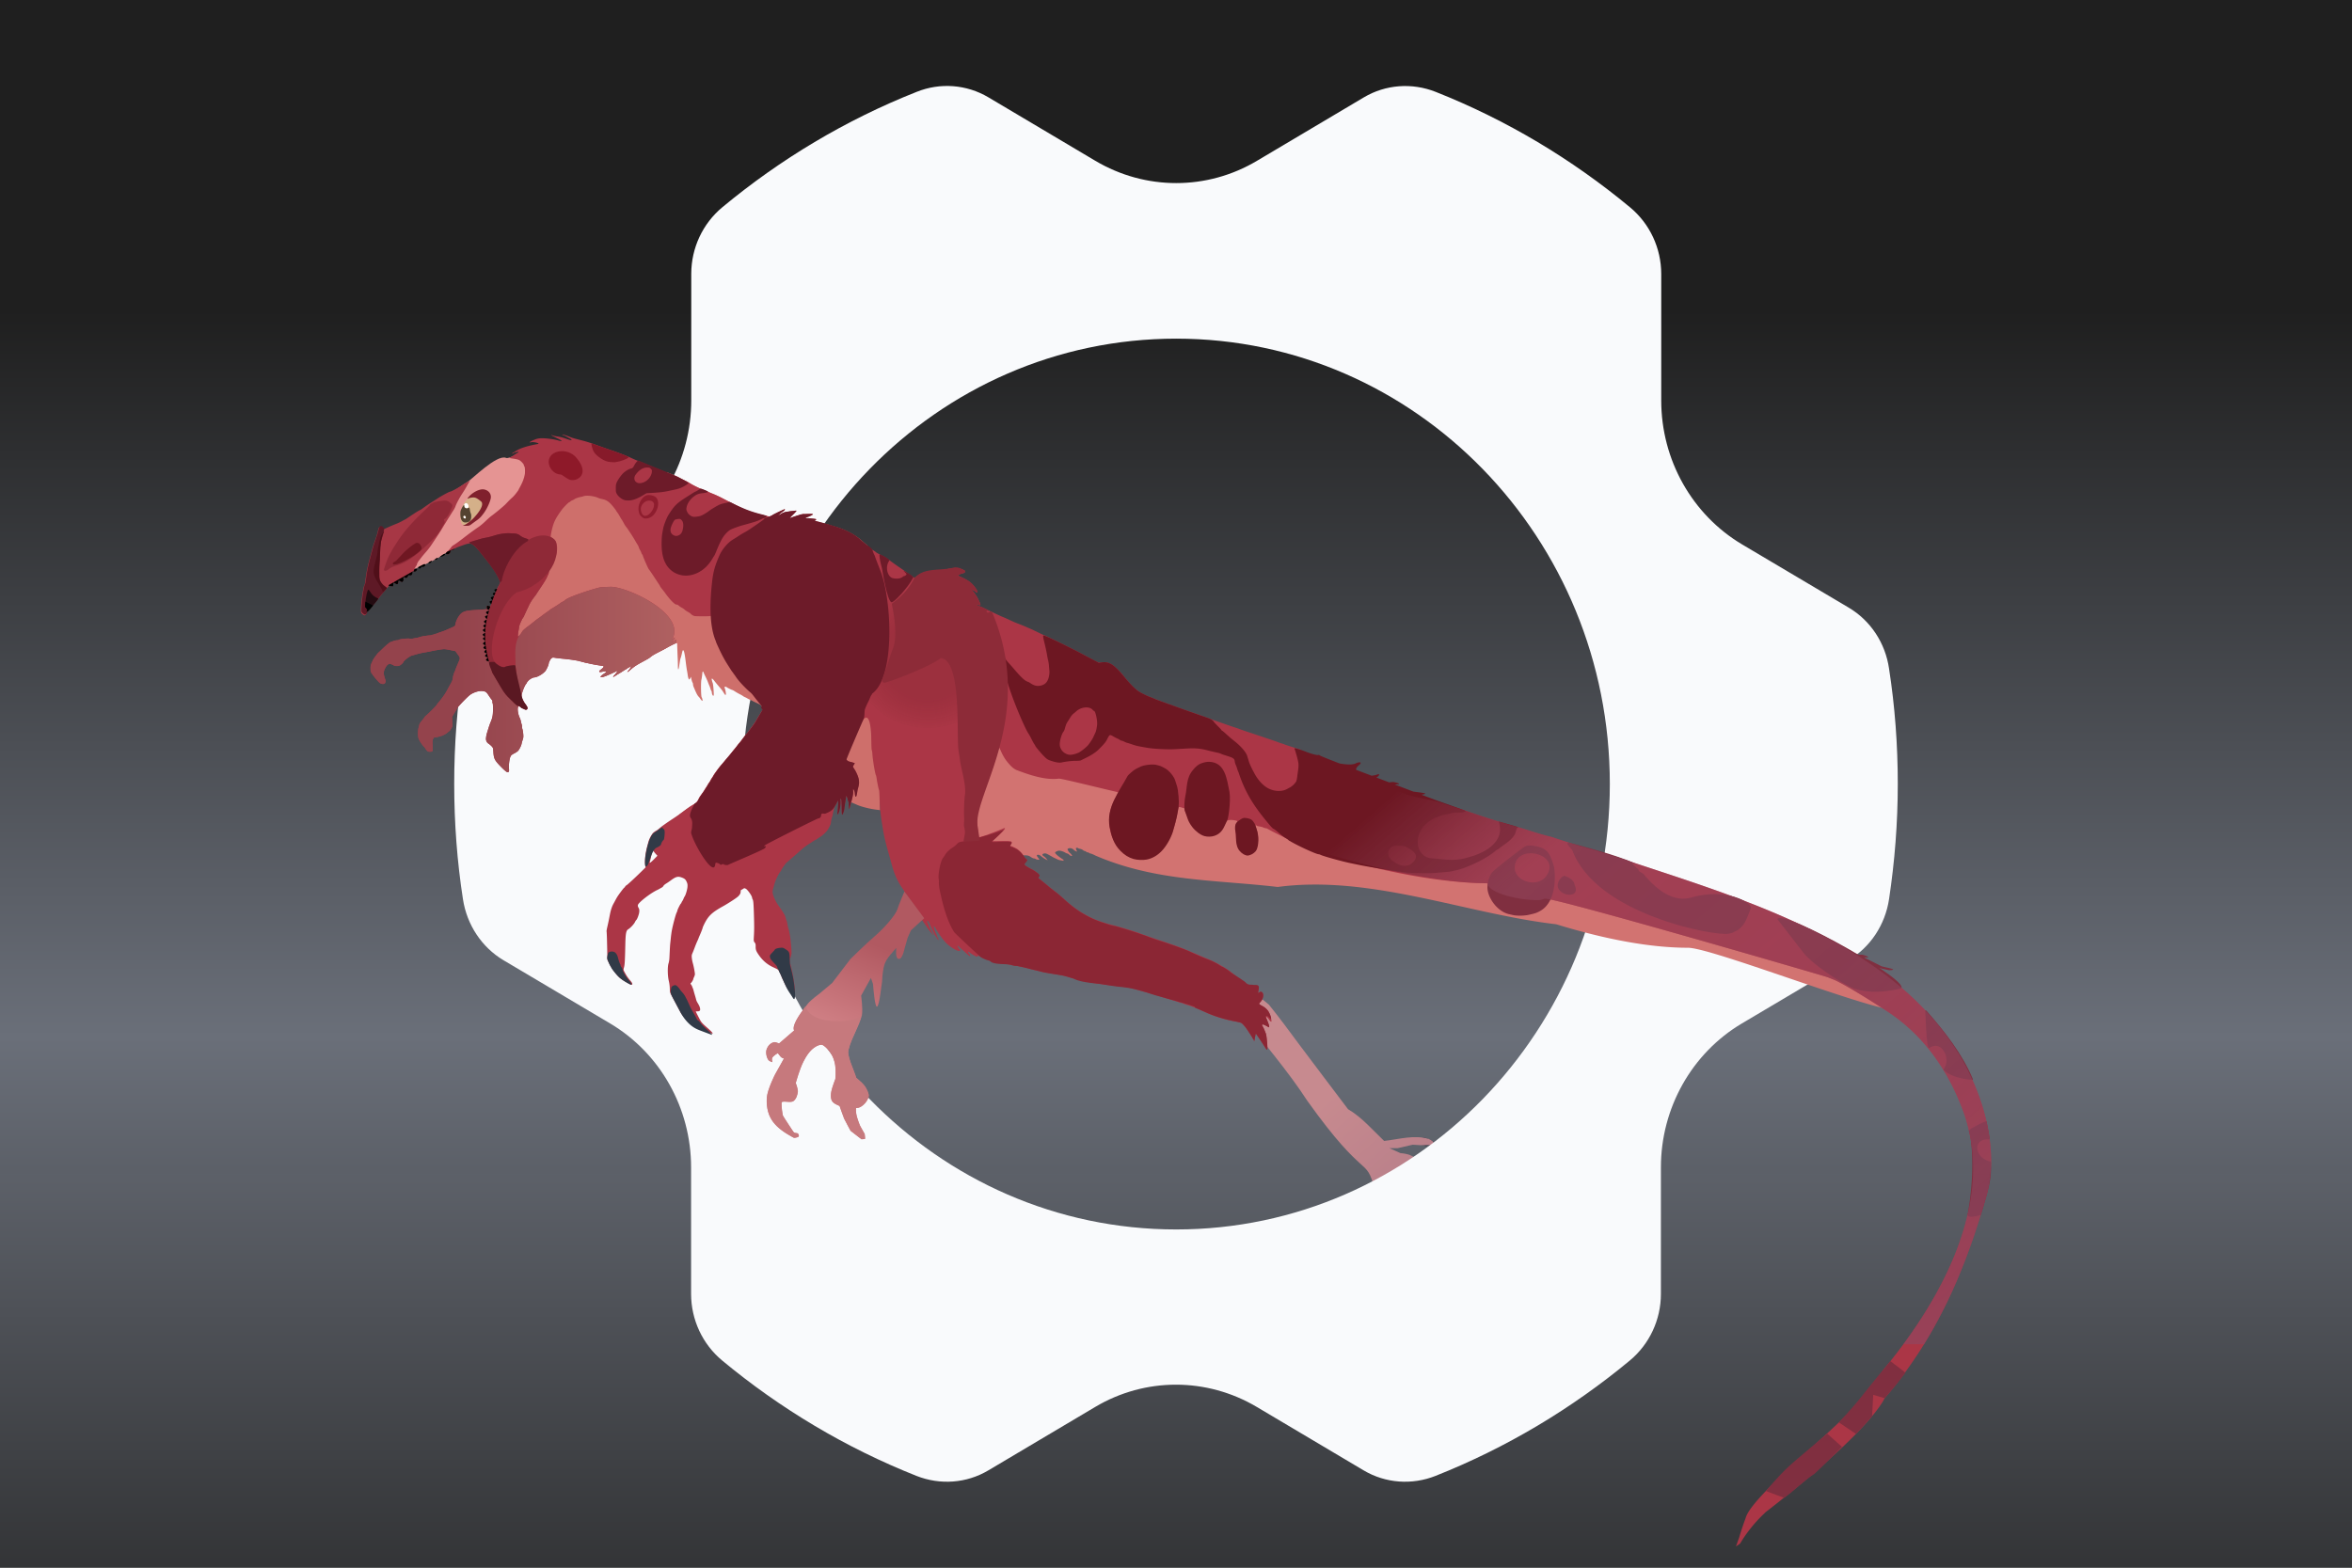 <svg xmlns="http://www.w3.org/2000/svg" xmlns:xlink="http://www.w3.org/1999/xlink" xml:space="preserve" width="5760" height="3840"><rect width="100%" height="100%" fill="#808080" stroke="none"/><defs><linearGradient id="e"><stop offset=".269" style="stop-color:#1f1f1f;stop-opacity:1"/><stop offset=".624" style="stop-color:#6a6f79;stop-opacity:1"/><stop offset=".965" style="stop-color:#212121;stop-opacity:.99"/></linearGradient><linearGradient id="d"><stop offset=".114" style="stop-color:#6d1722;stop-opacity:1"/><stop offset=".25" style="stop-color:#984a62;stop-opacity:.455"/><stop offset=".5" style="stop-color:#934962;stop-opacity:.482"/><stop offset="1" style="stop-color:#884662;stop-opacity:.698"/></linearGradient><linearGradient id="c"><stop offset=".235" style="stop-color:#c78a8f;stop-opacity:1"/><stop offset=".649" style="stop-color:#b47c88;stop-opacity:1"/><stop offset=".931" style="stop-color:#a26f81;stop-opacity:1"/></linearGradient><linearGradient id="b"><stop offset=".258" style="stop-color:#b15961;stop-opacity:1"/><stop offset=".59" style="stop-color:#d08085;stop-opacity:1"/><stop offset=".59" style="stop-color:#ca7b7f;stop-opacity:1"/><stop offset="1" style="stop-color:#ca7b7f;stop-opacity:1"/></linearGradient><linearGradient id="f"><stop offset=".58" style="stop-color:#952c3a;stop-opacity:.816"/><stop offset=".79" style="stop-color:#9f313f;stop-opacity:.89"/><stop offset="1" style="stop-color:#a93645;stop-opacity:.964"/></linearGradient><linearGradient id="a"><stop offset=".291" style="stop-color:#94434c;stop-opacity:1"/><stop offset="1" style="stop-color:#af6161;stop-opacity:1"/></linearGradient><linearGradient xlink:href="#a" id="i" x1="1258.828" x2="2008.004" y1="1095.11" y2="1095.11" gradientTransform="translate(-351.354 569.333)" gradientUnits="userSpaceOnUse"/><linearGradient xlink:href="#b" id="l" x1="2351.408" x2="2087.93" y1="6462.017" y2="7102.162" gradientTransform="translate(-143.81 -4314.944)" gradientUnits="userSpaceOnUse"/><linearGradient xlink:href="#c" id="h" x1="3458.704" x2="4091.096" y1="1946.976" y2="2662.856" gradientTransform="translate(-351.354 569.333)" gradientUnits="userSpaceOnUse"/><linearGradient xlink:href="#d" id="m" x1="6972.458" x2="8715.785" y1="2850.606" y2="4854.166" gradientTransform="translate(-3839.679 -1066.247)" gradientUnits="userSpaceOnUse"/><linearGradient xlink:href="#e" id="g" x1="4094.685" x2="4094.685" y1="3590.488" y2="13063.266" gradientTransform="matrix(.608 0 0 .53 390.194 -2495.19)" gradientUnits="userSpaceOnUse"/><radialGradient xlink:href="#f" id="k" cx="2725.594" cy="2984" r="427.163" fx="2725.594" fy="2984" gradientTransform="matrix(.429 0 0 .402 1103.009 413.577)" gradientUnits="userSpaceOnUse"/></defs><rect width="5760" height="3840" ry=".053" style="fill:url(#g);fill-rule:evenodd;stroke-width:.568"/><path d="M4483.592 2282.415c-3.274-.15-8.223.995-10.09 1.99-6.518 2.078-16.81 1.107-28.872-1.678 4.45 31.972 6.657 51.82 6.657 51.82s179.876 44.085 175.755 42.004c25.324-1.08-7.964-6.428-19.285-9.717-14-7.042-28.498-14.31-43.06-21.598 2.974-.103 5.949-.098 7.517.081 1.503.171 2.776-.117 2.828-.64.205-2.03-12.96-6.228-15.082-6.155-1.682.057-5.291.016-8.858-.09-9.972-4.988-19.912-9.955-29.678-14.837a56 56 0 0 0 3.878-2.046c5.746-4.696 4.878-6.48-2.34-4.81-2.748.634-6.582 1.12-8.52 1.077a26.4 26.4 0 0 0-4.092.24 33629 33629 0 0 1-36.342-18.194c-.371-3.25 2.307-7.047 9.63-11.66 4.83-4.19 3.23-5.637-.045-5.787z" style="fill:#802f40;fill-opacity:1"/><path d="M3469.429 2790.53c.18-.19 3.132-.924 6.56-1.629s7.277-1.556 8.555-1.892c5.81-1.53 19.02 4.027 34.645 14.574 4.38 2.957 11.77 9.663 12.127 11.002.404 1.525-.866 2.055-3.72 1.555-4.883-.855-21.772-11.792-29.39-8.332-3.174 1.525-7.35 2.174-8.285 1.287-.966-.914-5.955-2.2-6.858-1.767-.985.472-3.317-.945-8.335-5.069-4.003-3.288-5.55-5.778-4.366-7.028.319-.337.165-1.004-.341-1.483-.507-.48-.773-1.028-.592-1.219" style="fill:#313a47;stroke-width:.634"/><path d="m3091.326 2447.533 16.263 13.434c26.452 32.71 51.26 66.672 76.367 100.41 39.256 51.763 77.888 103.981 117.38 155.563 33.507 19.41 60.274 51.074 88.388 77.782 37.55-4.3 73.119-15.542 109.602-4.95l8.485 4.95 4.95 6.364-2.828 3.535h-5.657l-21.214.707-23.334-1.414-36.77 8.485h-20.506l17.678 7.78 9.192 4.241c22.809 2.182 42.165 7.648 54.448 37.477l7.778 9.9 16.97 1.414 72.832-2.829 16.97.707c17.185 2.354 17.067 7.055 26.87 19.8l8.486 15.202-19.445-4.95c-8.567-4.683-16.087-3.497-25.456-2.828l-28.991.707-23.335 1.414-10.606-1.414-19.092.354-9.546 1.767 2.828 6.01c40.98 5.631 44.92 38.875 59.397 68.944l21.92 10.606c78.628 47.625 92.059 68.826 134.35 97.227 16.292 10.941 24.042 53.74 24.042 53.74s-13.88-12.473-24.084-16.167c-11.703-4.235-28.95-18.127-28.95-18.127-32.382-13.586-60.13-35.635-89.094-55.154 0 0-16.81-3.304-23.335-6.718-14.256-7.46-48.083-4.243-48.083-4.243 14.082 34.677 22.496 45.132 48.083 69.297l32.527 31.113 25.456 36.77c13.339 16.955 20.063 25.481 25.456 45.254 18.86 33.45 17.505 59.73 19.799 97.58l-25.456-28.284-22.627-22.627-26.87-26.87-18.385-22.627-18.385-26.87-28.284-35.356-24.042-43.84-21.213-31.113-36.77-40.305c-18.26-37.08-44.127-65.733-70.003-97.58l-19.092-28.992c-21.015-82.477-21.948-16.443-164.756-216.375-48.58-74.894-108.21-142.982-162.634-214.253z" style="fill:url(#h);fill-opacity:1;fill-rule:evenodd;stroke-width:1.5;stroke-linejoin:round;stroke-dashoffset:.48"/><path d="M3675.254 3085.985c.74-3.638 2.638-7.086 4.74-8.143.795-.4 4.314-.663 7.82-.586 6.267.137 11.008-5.084 18.185-.064 4.014 2.808 8.506 5.417 9.702 6.736 9.148 5.708 12.885 17.84 18.284 27.003 5.047 8.06 4.85 17.844 9.218 32.995 2.495 8.65-.933 8.397-7.121-.525-5.766-8.31-19.966-20.082-23.716-20.94-1.553-.357-3.826-2.014-5.128-3.74-1.285-1.706-3.171-3.293-4.193-3.527s-2.19-.902-2.591-1.483c-.914-1.319-8.22-5.896-14.307-8.962-7.401-3.728-11.02-9.992-11.214-15.145a15.4 15.4 0 0 1 .32-3.62m-63.34 126.472-6.047 31.95c1.504 1.04 2.47 2.75 4.362 4.031 2.476 1.677 4.699 3.953 4.939 5.057.24 1.103 2.278 2.37 3.65 3.502 1.373 1.132 2.654 2.781 2.846 3.664.192.882 1.138 2.342 2.103 3.242s4.875 4 7.485 7.652c4.89 6.844 6.026 8.378 15.746 21.262 3.147 4.171 13.903 6.705 17.712 10.306 3.81 3.602 8.252 7.987 9.87 9.744 5.044 5.477 6.305 3.586 4.509-6.744-1.31-7.533-9.598-31.865-14.586-42.82-11.48-5.965-12.17-33.597-21.608-38.458-11.977-3.835-30.982-12.388-30.982-12.388" style="fill:#313a47"/><path d="M3586.593 2876.891c.248-.163 3.68-.2 7.627-.086 3.947.117 8.396.181 9.888.144 6.778-.17 19.843 9.36 34.265 25 4.043 4.385 10.419 13.67 10.46 15.232.049 1.78-1.483 2.032-4.49.742-5.138-2.207-20.847-18.604-30.112-16.782-3.881.851-8.635.48-9.433-.737-.823-1.254-5.97-3.96-7.074-3.72-1.204.261-3.396-1.9-7.837-7.73-3.543-4.652-4.595-7.788-2.97-8.853.437-.288.442-1.06.01-1.718-.431-.658-.582-1.33-.334-1.492" style="fill:#313a47;stroke-width:.715"/><path d="m4527.659 1488.49-261.345-154.99c-122.355-72.815-197.985-207.053-197.985-352.28V671.247c0-63.46-28.114-123.26-76.032-163.12-142.547-118.37-302.92-214.378-476.352-283.116-57.82-22.779-122.357-18.304-175.815 13.424l-261.734 155.39c-122.357 72.815-273.228 72.815-395.971 0l-261.748-155.39c-53.458-31.728-118.395-36.61-175.812-13.424-173.835 68.746-333.804 164.745-475.966 282.716-47.913 39.865-76.024 99.66-76.024 163.118v309.972c0 145.217-75.236 279.468-197.987 352.28l-261.347 154.981c-53.457 31.731-89.887 86.653-99.39 149.291-14.651 92.341-21.779 186.722-21.779 282.716 0 96.005 7.128 190.375 21.385 282.305 9.503 62.65 45.933 117.973 99.387 149.702l261.346 154.983c122.357 72.811 197.987 207.051 197.987 352.28v309.971c0 63.45 28.114 123.248 76.027 163.118 142.158 117.96 302.52 213.967 475.963 282.715 57.81 22.78 122.357 18.305 175.815-13.427l261.734-155.392c122.354-72.813 273.214-72.813 395.971 0l261.734 155.392c53.458 31.732 118.398 36.207 175.815 13.427 173.443-68.748 333.804-164.756 475.963-282.715 47.919-39.87 76.033-99.67 76.033-163.118v-309.972c0-145.228 75.63-279.468 197.984-352.28l261.334-154.981c53.457-31.73 89.892-86.643 99.393-149.703 13.863-91.93 21.385-186.3 21.385-282.305 0-95.994-7.133-190.375-21.384-282.305-9.11-62.65-45.145-117.56-98.591-149.29zM2880.445 3011.51c-586.44 0-1062.004-488.559-1062.004-1090.999 0-602.452 475.564-1090.997 1062.004-1090.997 586.426 0 1061.99 488.545 1061.99 1090.998 0 602.44-475.564 1090.998-1061.99 1090.998" style="fill:#f9fafc;fill-opacity:1;stroke-width:114.469"/><path d="M1247.066 1120.997c-4.372 1.15-5.823 1.352-7.94.516-23.01-9.09-83.802 53.27-94.851 59.326-3.834 2.101-9.716 6.58-14.187 9.5-7.635 4.988-13.346 10.13-36.34 20.996-4.056 1.917-8.523 7.543-15.375 11.68-22.494 64.031-226.894 258.505-6.454 144.21.933-.615 37.064-23.17 38.532-25.026 4.212-3.544 30.246-16.81 37.35-17.382 5.082-.409 13.738 3.111 17.824 5.922 5.32 3.66 111.943 52.53 111.943 52.53.1 0 75.588-6.66 75.56-6.758l-75.38-268.06c-.025-.098-.08-.18-.18-.182-6.804-.207-17.118 9.212-30.502 12.728m-105.707 111.746c3.978.037 7.68 6.552 4.734 11.05-2.013 3.072-7.025 3.59-7.79.804-1.723-6.284-1.641-8.952.335-10.74.869-.787 1.803-1.122 2.72-1.114" style="fill:#e59493;fill-opacity:1"/><path d="M1285.961 1156.59c-.9 11.702-7.005 27.27-15.32 40.8 0 0-26.634 504.3-12.514 487.516 48.378-57.5 86.635-96.362 170.6-63.155 3.667 1.45 10.826 2.195 15.5 2.994 4.676.8 11.65 2.137 15.5 2.973s9.442 1.964 12.427 2.504c9.203 1.67 9.035 2.61-1.973 11.084-4.221 3.25-3.315 5.4 1.914 4.543 16.919-2.774 17.03-2.193 1.666 8.7-2.946 2.09-3.547 5.324-.783 4.216.962-.386 5.024-1.782 9.025-3.104 4-1.322 12.465-4.929 18.809-8.014s11.795-5.349 12.11-5.033c.79.79-1.66 4.216-7.155 10.016-2.541 2.683-4.374 5.122-4.074 5.422s3.623-1.557 7.385-4.127c3.76-2.57 7.155-4.672 7.543-4.672s3.414-1.8 6.726-4 6.236-5.125 6.67-5.125 2.904-.445 5.318-2.365c2.415-1.92 4.9-3.49 5.52-3.5.62 0 1.704-.704 2.408-1.553.764-.92 1.643-1.177 2.184-.637.98.981-1.952 5.76-6.5 10.586-4.938 5.24-1.93 3.985 4.996-2.086 9.408-8.245 13.235-10.756 31.285-20.535 7.288-3.949 15.337-9.28 16.959-11.236.719-.866 7.885-4.856 15.924-8.866s17.767-9.13 21.617-11.382c11.22-6.557 24.758-13.3 26.703-13.3.988 0 1.818.561 1.846 1.25.027.686.25 7.1.492 14.25.243 7.15.664 17.5.936 23 .27 5.5.497 13.802.507 18.45.018 10.058 1.45 9.834 3.022-.473a7098 7098 0 0 1 1.937-12.625c.48-3.105 1.308-6.48 1.836-7.5.529-1.019 1.737-5.453 2.688-9.853 1.879-8.695 2.682-10.274 4.219-8.293 1.717 2.214 3.187 9.67 5.379 27.293 1.163 9.35 2.534 19.025 3.046 21.5.513 2.475 1.36 7.546 1.885 11.27.952 6.76 2.38 10.73 3.858 10.73.43 0 1.479-1.463 2.33-3.25l1.547-3.25 1.308 6c.72 3.3 1.906 6.888 2.635 7.973s1.326 3.205 1.326 4.714.74 4.45 1.645 6.53a638 638 0 0 1 2.898 6.783c3.558 8.51 6.833 14.503 9.078 16.613 1.377 1.293 3.415 3.83 4.53 5.633 1.114 1.804 2.823 3.706 3.796 4.227 1.6.856 1.7.57 1.047-2.997-.396-2.167-1.236-4.563-1.867-5.322-1.724-2.078-2.214-36.795-.61-43.154.695-2.75 1.577-8.508 1.962-12.797.588-6.558.926-7.612 2.11-6.629.777.644 1.41 1.58 1.41 2.08s1.948 4.835 4.329 9.63c2.382 4.794 5.144 10.966 6.137 13.716s2.618 6.8 3.61 9c.994 2.2 2.126 5.35 2.515 7s1.316 3.888 2.059 4.973c.742 1.085 1.35 2.93 1.35 4.101 0 3.53 2.1 8.426 3.616 8.426 1.152 0 1.342-1.66 1.002-8.75-.554-11.558-1.697-21.365-2.722-23.37-.456-.892-1.246-3.48-1.756-5.75-1.344-5.982.885-5.436 6.115 1.497 2.335 3.096 7.396 9.243 11.246 13.662 3.85 4.418 7.9 9.461 9 11.205s2.9 4.594 4 6.332c3.088 4.882 4.51 4.108 3.82-2.076-.321-2.888-1.195-7.05-1.94-9.25-.743-2.2-1.356-4.338-1.366-4.75-.022-1.13 4.773-.9 5.492.262.64 1.036 12.756 6.988 14.225 6.988.447 0 3.249 1.603 6.224 3.562 2.976 1.96 8.14 4.917 11.477 6.573 3.337 1.655 6.743 3.608 7.568 4.338s3.075 2.024 5 2.873 4.625 2.242 6 3.097c1.375.854 4.525 2.45 7 3.543s5.175 2.406 6 2.918 5.706 2.865 10.848 5.227c7.666 3.522 9.87 5.053 12.25 8.511 1.596 2.32 2.888 4.812 2.873 5.538s-1.366 3.087-3 5.248c-1.635 2.16-2.971 4.337-2.971 4.836s-1.285 2.782-2.855 5.072-4.825 7.54-7.23 11.664c-4.96 8.5-18.505 27.496-23.891 33.5-1.975 2.2-6.231 7.6-9.46 12-3.227 4.4-7.487 9.857-9.466 12.127-1.98 2.27-7.423 8.953-12.098 14.855s-10.525 13.1-13 15.99c-2.475 2.893-7.2 8.518-10.5 12.502s-7.617 9.108-9.594 11.385c-5.355 6.17-15.69 20.895-22.207 31.64-3.168 5.226-7.607 12.426-9.863 16-2.256 3.576-5.33 8.552-6.83 11.06-1.5 2.507-4.8 7.372-7.33 10.81s-6.457 9.61-8.725 13.72c-3.484 6.311-4.923 7.913-9.287 10.33-6.395 3.54-17.946 11.42-29.996 20.462-1.98 1.486-4.72 3.46-7.752 5.595 385.29-34.05 424.585-91.823 416.576-22.18-.631 5.493-.637 6.675.12 6.426.629-.207.463-1.343.63-2.675.318-2.53 3.32-11.797 3.77-11.797.142 0 7.8 3.455 14.076 6.152 15.674 6.734 38.842 11.59 57.078 13.185l-11.532-631.794c-4.391-2.953-9.897-5.578-13.504-8.34-3.3-2.528-5.755-8.278-7.13-9.158s-6.1-4.844-10.5-8.807c-14.795-13.324-33.486-24.282-54.5-31.953-7.353-2.685-43.03-13.307-57.277-17.053-5.477-1.44-6.65-2.554-3.684-3.496 1.138-.36 1.898-1.18 1.686-1.82-.418-1.262-20.544-3.016-24.475-2.133-4.191.941-2.28-1.363 2.5-3.014 6.608-2.284 13.533-5.808 13.953-7.103.46-1.42-22.825-1.144-27.703.328-10.02 3.023-23.77 7.572-25.75 8.518-4.735 2.263-3.087-.373 5.207-8.336 4.733-4.544 8.235-8.632 7.783-9.084-.452-.453-2.376-.377-4.275.168s-5.137.99-7.197.99c-4.973 0-17.723 3.537-25.657 7.117-3.513 1.586-6.622 2.883-6.906 2.883-1.252 0 3.739-4.514 8.45-7.645 5.655-3.756 7.964-6.068 7.01-7.02-.69-.69-16.05 6.645-27.882 13.315-4.243 2.393-8.518 4.346-9.5 4.346-2.954 0-33.01-7.813-44.767-11.629-14.836-4.814-33.983-13.804-68.684-32.246-6.417-3.41-17.217-8.49-24-11.29-6.783-2.797-17.507-7.214-23.832-9.815-13.715-5.64-23.634-10.553-34.607-17.145-4.46-2.678-8.396-4.87-8.748-4.87-.353 0-4.58-2.164-9.393-4.808-8.645-4.748-14.645-7.52-37.404-16.857z" style="fill:#ce6f6b;fill-opacity:1"/><path d="M4202.809 4117.45a2.75 2.75 0 0 0-1.102.193c-.798.32-.562.556.603.604 1.054.043 1.645-.193 1.313-.525-.167-.167-.465-.258-.813-.272m6.633-.732c-.397-.01-.802.207-1.04.592-.345.56.073 1.017.93 1.017 1.757 0 2.016-.6.63-1.457a1 1 0 0 0-.52-.152M1039.747 1381.733c-1.185.028-2.934.662-5.193 1.897a179 179 0 0 1-6.5 3.363c-4.087 1.976-4.67 2.718-3.37 4.285 1.714 2.065 4.657 1.596 6.368-1.015 1.143-1.744 2.197-2.233 4.056-1.877 2.927.56 6.446-2.128 6.446-4.922 0-1.182-.622-1.759-1.807-1.73m17.246-8.055c-1.752 0-8.43 4.238-7.935 5.037 1.032 1.671 4.32 1.045 6.437-1.226 1.96-2.104 2.63-3.81 1.498-3.81m14.305-7.353c-1.17 0-6.404 3.445-6.404 4.215 0 1.238 3.325.854 5.25-.607 1.668-1.266 2.417-3.608 1.154-3.608" style="fill:#000"/><path d="M1088.799 1356.513c-1.327.061-4.043 1.502-6.755 3.667-6.025 4.811-6.03 4.836-.655 3.253 6.446-1.9 9.978-4.842 8.087-6.734-.141-.14-.371-.2-.677-.186" style="fill:#000;stroke-width:2.166"/><path d="M1178.605 1199.038c-31.416 11.722-57.117 41.83-50.105 77.086 1.842 7.576 4.165 9.554 10.66 11.83h3.699c8.59-.01 74.139-61.398 49.534-79.908-1.332-1.002-2.665-6.685-6.612-7.508z" style="fill:#d4b089;fill-opacity:1"/><path d="M1142.002 1245.511c-1.692-.32-3.195-1.24-4.164-2.545-.382-.514-.46-.708-.632-1.554-.331-1.632-.4-2.264-.398-3.625 0-1.433.09-1.934.486-2.773.553-1.17 1.798-2.226 2.992-2.534.58-.15 1.485-.137 2.085.03 2.19.607 4.16 2.944 4.86 5.766.23.922.289 2.298.138 3.165-.232 1.325-.83 2.57-1.645 3.427-.418.44-.457.463-.937.573-.665.153-2.151.19-2.785.07" style="fill:#fff;stroke:none;stroke-width:.067"/><path d="M1136.211 1237.44c-.97.04-2.9 2.642-5.317 7.358-3.174 6.191-3.494 7.58-3.445 14.928.095 14.141 5.5 21.44 14.77 19.935 4.874-.5 7.797-2.22 10.118-5.887 2.066-3.152 2.372-13.07.51-16.504-.73-1.344-1.658-4.848-2.065-7.787-.875-6.324-1.35-6.973-3.92-5.369-4.476 2.795-9.967-.01-9.967-5.094 0-1.085-.242-1.597-.683-1.58zm.997 26.084c1.89-.054 3.797 2.02 3.483 4.137-.36 2.426-1.698 2.95-4.047 1.584-2.15-1.25-2.3-4.77-.238-5.562a2.5 2.5 0 0 1 .803-.159" style="fill:#544331;fill-opacity:1"/><path d="M1181.837 1198.577c-9.59.084-23.747 7.39-32.695 17.096-5.016 5.441-5.41 7.078-1.195 4.976 1.679-.837 5.64-1.756 8.802-2.043 6.505-.59 9.977.798 18.645 7.452 4.44 3.408 5.034 4.312 5.309 8.084.553 7.603-7.307 20.62-21.391 35.418-3.12 3.277-19.78 17.427-23.453 16.466-1.656-.433-1.85-.27-.96.805.778.936 3.208 1.278 7.96 1.12 6.27-.21 7.287-.567 12.19-4.257 2.94-2.214 8.272-6.084 11.847-8.6 7.563-5.32 10.853-8.662 17.99-18.267 8.49-11.425 17.19-31.194 17.313-39.338.148-9.822-7.628-17.735-18.506-18.83a17 17 0 0 0-1.853-.082z" style="fill:#80202d;fill-opacity:1"/><path d="m1151.158 1177.071-6.883 3.768c-3.785 2.072-8.906 5.164-11.381 6.871-10.07 6.944-27.972 16.617-30.756 16.617-1.878 0-20.73 10.187-29.744 16.072-5.5 3.592-12.7 8.205-16 10.252-5.725 3.553-12.794 8.431-22.4 15.457-2.42 1.77-4.738 3.22-5.15 3.22-1.17 0-13.397 7.603-25.186 15.661-5.905 4.036-10.982 7.338-11.282 7.338s-3.775 1.83-7.724 4.068-10.8 5.45-15.22 7.137c-4.422 1.687-12.893 5.27-18.827 7.961l-10.79 4.895-2.55-3.032c-2.693-3.2-5.94-3.876-8.54-1.779-.854.688-2.345 5.075-3.317 9.75-.973 4.675-3.692 13.745-6.043 20.154-4.724 12.881-6.075 17.287-11.14 36.346-9 33.878-10.765 42.404-13.307 64.328-.596 5.131-1.718 10.306-2.497 11.5-.78 1.194-1.93 5.097-2.558 8.672-.63 3.575-1.542 8.75-2.028 11.5-1.64 9.303-3.94 32.646-3.94 39.99 0 7.106.092 7.386 3.532 10.407 1.944 1.707 4.094 3.103 4.778 3.103 2.654 0 5.69-3.143 5.69-5.894 0-2 1.251-3.953 4.46-6.96 5.206-4.88 19.713-21.64 24.361-28.146 7.236-10.125 25.783-31.882 27.227-31.94.852-.033 2.038.428 2.635 1.024.596.597 2.15.934 3.45.75 2.1-.297 2.345-.81 2.177-4.584-.207-4.637.58-5.099 4.689-2.75 5.44 3.11 9.797.53 8.414-4.98-.764-3.043-.43-3.078 4.61-.506l3.949 2.012 2.107-2.106c1.643-1.643 1.97-2.84 1.483-5.435-.76-4.05.19-4.783 4.24-3.254 2.65 1 3.392.902 5.146-.686 1.128-1.02 2.05-2.737 2.05-3.812 0-1.672.48-1.865 3.298-1.336 4.305.807 6.436-.864 7.518-5.897.85-3.963 1.213-4.222 4.252-3.037 1.908.744 6.933-2.995 6.933-5.16 0-1.2-.7-1.414-3.082-.938-1.694.34-2.92.283-2.723-.125 2.577-5.356 4.322-8.24 4.989-8.24.448 0 .816-.96.816-2.133 0-1.832 3.273-8.358 4.95-9.867.305-.275 2.57-3.2 5.032-6.5s7.7-9.6 11.64-14c3.938-4.4 9.759-11.825 12.933-16.5 10.55-15.54 23.033-34.448 25.416-38.5 3.6-6.125 15.942-26.33 19.85-32.5a1732 1732 0 0 0 5.658-9c1.196-1.925 3.358-5.3 4.806-7.5s3.342-6.025 4.21-8.5c2.47-7.048 10.257-21.624 16.92-31.674 3.347-5.045 7.749-12.245 9.784-16s4.908-8.795 6.383-11.203z" style="fill:#a73745;fill-opacity:1"/><path d="M2505.951 1540.185c-.04.033-.058.084-.068.14-33.725 189.35-476.812 431.765 0 554.934 1.705-.285 4.174-.29 7.496-.037 4.772.364 7.03 1.172 11.072 3.955 2.792 1.923 6.18 3.496 7.53 3.496s3.358.63 4.458 1.4c1.732 1.213 6.028 2.045 8.815 1.705.479-.058-.803-2.145-2.846-4.638-2.12-2.587-3.472-5.163-3.15-6 .838-2.184 5.408-1.774 8.732.783a1006 1006 0 0 1 5.9 4.58c1.636 1.282 4.986 3.351 7.444 4.596l4.469 2.261-3.168-4c-1.743-2.2-4.65-4.875-6.46-5.943-4.97-2.933-4.191-6.119 1.708-6.978 2.833-.413 5.024.338 11.5 3.94 4.4 2.445 8.675 4.87 9.5 5.39s3.075 1.624 5 2.455c1.925.83 4.625 2.131 6 2.888s4.3 1.67 6.5 2.028c2.2.357 5.012.855 6.25 1.11 3.168.65 2.859-1.684-.506-3.813-9.82-6.215-18.244-13.525-18.244-15.834 0-1.755 6.45-4.924 10-4.913 4.11.013 10.497 2.095 15.175 4.948 1.829 1.115 4.078 2.031 4.999 2.031s3.02 1.354 4.67 3.004 3.987 3 5.193 3c2.157 0 2.165-.043.408-2.75-.982-1.513-2.525-3.28-3.428-3.926-3.005-2.15-7.41-9.333-6.363-10.379 3.604-3.604 11.137-2.43 15.65 2.44 1.263 1.362 3.554 2.792 5.09 3.177l2.793.702-1.594-3.082c-2.282-4.413-2.04-6.182.848-6.182 1.343 0 2.694.41 3.004.912s2.476 1.234 4.81 1.627c2.335.393 5.516 1.783 7.07 3.088 1.556 1.305 3.64 2.373 4.63 2.373 2.62 0 3.366 2.987 6.418 3.031 1.17.017 3 .693 4.068 1.5 1.068.808 2.594 1.47 3.39 1.47 1.336 0 8.634 3.06 12.169 5.102 148.47 63.77 294.46 58.977 446.199 76.83 226.966-30.427 461.69 65.692 680.49 91.111.693.203 1.53.22 2.47.507 125.243 38.312 232.729 57.247 321.765 57.278 65.099.022 546.08 192.445 518.227 145.846-21.815-36.5-695.698-245.382-712.92-245.652l-37.893-.595c-8.096-37.74-23.12-65.912-23.12-115.426a28 28 0 0 1-1.837-.672c-1.907-.93-4.256-.966-6.07-2.176-2.02-.958-4.008-1.722-6.245-2.172-3.315-.88-682.424-257.619-700.574-263.697s-34.575-11.718-36.5-12.533-5.075-1.998-7-2.627c-8.695-2.843-55.446-18.735-74-25.154-11.275-3.9-23.2-7.88-26.5-8.844s-7.062-2.327-8.36-3.03-5.122-2.098-8.5-3.103c-6.694-1.992-30.704-10.454-48.14-16.967-6.05-2.26-13.7-4.943-17-5.965-5.155-1.596-44.184-15.323-71.5-25.148-25.04-9.005-60.058-22.8-68.9-27.143-13.353-6.558-25.97-18.1-42.911-39.26-25.364-31.684-38.076-39.917-57.591-37.302l-6.534.875-17.283-9.238a8295 8295 0 0 0-29.281-15.577c-19.633-10.368-61.913-31.335-78-38.68-8.25-3.769-21.446-9.973-29.322-13.786-7.877-3.814-15.977-7.542-18-8.287-2.013-.742-7.444-2.988-12.102-5.004" style="fill:#d27371;fill-opacity:1"/><path d="m1010.814 1399.56-59.355 33.777s-.32 1.735 4.066 2.156c6.747 1.507 7.494 1.204 7.594-3.086.137-5.86.118-5.84 3.775-3.58 6.017 3.72 8.63 2.505 8.63-4.002 0-3.466.755-3.585 5.382-.855l3.494 2.062 2.139-2.136c1.754-1.755 2.019-2.84 1.474-6.063-.577-3.415-.418-3.926 1.225-3.926 1.038 0 2.415.53 3.06 1.174 1.777 1.776 6.033-.553 6.832-3.738.576-2.293 1.04-2.555 3.61-2.04 4.513.901 6.569-.766 7.347-5.958.28-1.868.338-3.2.727-3.786m9.164-6.082c-2.552-.136-4.91.178-4.907.196 0 0-1.373 4.89-3.22 5.5.952.5 1.992.864 2.992 1.271 1.68.685 6.662-3.197 6.682-5.187.012-1.15-1.4-1.96-1.547-1.78" style="fill:#000"/><path d="M1377.218 1064.21v.01l.014.012c-.22 0-.338.047-.338.138 0 .505 1.23 1.225 2.73 1.602 1.502.377 5.215 2.075 8.25 3.771 3.037 1.697 6.834 3.76 8.44 4.584 1.606.825 3.126 2.121 3.377 2.881.633 1.913-2.943 1.151-15.474-3.295-5.598-1.986-13.923-4.09-18.5-4.674s-9.805-1.734-11.618-2.556c-1.812-.822-3.756-1.34-4.322-1.153-.565.19 5.417 3.465 13.295 7.28 11.85 5.737 13.835 6.998 11.502 7.3-1.551.2-4.251-.15-6-.777-6.6-2.365-23.618-5.105-35.385-5.695-13.178-.66-18.188.368-31.054 6.383-5.014 2.344-6.637 5.166-1.946 3.383 2.712-1.03 8.75-.568 14.455 1.11 4.697 1.38 5.44 2.56 2 3.175-26.94 4.812-44.644 10.73-55.732 18.625-1.554 1.106-3.264 2.011-3.8 2.011-.534 0-1.533.675-2.218 1.5-1.557 1.877-.093 1.95 2.528.127 1.085-.754 3.547-1.687 5.472-2.074s4.288-.924 5.25-1.195c2.98-.84 1.926 1.324-1.5 3.074-1.787.913-6.146 3.666-9.687 6.115s-7.03 4.453-7.75 4.453c-.721 0-1.313.422-1.313.938s2.138 1.225 4.75 1.574c10.275 1.374 15.487 2.505 18.823 4.088 4.027 1.911 11.427 9.904 11.427 12.342 0 .912.498 2.156 1.106 2.763 2.052 2.053 2.345 17.613.46 24.518-3.18 11.662-4.608 15.007-13.484 31.6-2.896 5.414-12.014 16.804-16.554 20.677-2.58 2.2-7.015 6.456-9.858 9.457-2.842 3.001-6.09 6.376-7.218 7.5-5.493 5.476-26.293 22.64-34.207 28.227-2.48 1.75-8.838 7.386-14.127 12.525s-12.768 11.438-16.618 13.996c-9.038 6.006-22.647 15.902-34 24.723-13.26 10.304-24.89 18.705-28.41 20.526-1.706.882-4.163 3.277-5.463 5.324s-4.971 6.102-8.158 9.01c-6.245 5.698-6.357 7.546-.455 7.546 3.788 0 5.98-2.06 6.879-6.472.556-2.73 1.24-3.455 3.646-3.862 1.63-.275 4.407-1.583 6.172-2.908 1.766-1.325 6.716-3.657 11-5.183 4.285-1.527 10.94-3.92 14.79-5.32 3.95-1.438 9.177-2.55 12-2.56 4.44-.014 5.69.514 11.165 4.727 6.025 4.636 12.33 11.656 21.332 23.744 2.458 3.3 7.643 9.825 11.524 14.5 14.585 17.57 21.262 27.756 28.058 42.807l3.75 8.307-6.693 13.193c-6.16 12.146-12.833 29.047-16.223 41.092-.758 2.694-1.623 5.143-1.921 5.441-.3.3-2.104-.02-4.012-.71-4.63-1.675-5.835-.748-5.09 3.911l.605 3.79-7.248.585c-3.986.324-14.448 1.05-23.248 1.614-16.552 1.06-21.11 1.867-28.12 4.986-7.308 3.25-16.23 16.793-18.59 28.217-1.371 6.643.039 5.507-15.29 12.32-10.184 4.527-11.84 5.205-17 6.96-5.154 1.752-6.996 2.433-11.796 4.362-1.54.62-2.041 2.938-3.358 2.938s-4.524-1.332-4.887-.744c-.363.587.923 3.233.076 2.908-.846-.325-3.02-.498-4.183.264-1.163.761-6.558-.238-9.856.103-9.028.934-16.592 2.28-20.496 3.65-1.925.673-5.525 1.607-8 2.071s-6.7 1.252-9.39 1.752-6.29.613-8 .252c-5.15-1.09-26.072 1.252-27.178 3.04-.302.49-1.954.891-3.67.891-3.108 0-8.696 1.455-11.998 3.124-.955.482-2.36.876-3.123.876-1.846 0-11.368 7.748-20.895 17-4.247 4.125-8.8 8.434-10.12 9.575-2.364 2.043-13.626 17.676-13.626 18.914 0 .35-1.237 3.196-2.75 6.324-2.314 4.786-2.736 6.917-2.662 13.443.082 7.255.33 8.106 3.818 13.172 2.052 2.98 5.96 8.04 8.682 11.244 10.157 11.957 12.064 13.328 18.53 13.328 3.026 0 3.673-.452 4.92-3.439 1.324-3.165 1.24-4.022-1.042-10.75-3.457-10.185-3.31-16.516.545-23.67 3.732-6.924 4.737-8.207 8.143-10.385 2.403-1.536 3.1-1.567 6.68-.304 2.197.775 5.16 2.172 6.583 3.105 2.868 1.88 9.644 2.12 13.922.492 3.048-1.158 9.63-7.183 9.63-8.814 0-2.583 15.854-14.713 20.597-15.76 1.597-.352 4.93-1.266 7.404-2.03 7.018-2.169 16.969-4.573 23-5.556a399 399 0 0 0 20.5-3.89c2.75-.602 7.475-1.484 10.5-1.96 19.868-3.137 17.207-3.185 36.422.68l8.922 1.793 4.326 5.994c8.347 11.563 8.213 9.806 1.887 24.627-3.056 7.16-5.557 13.372-5.557 13.805s-1.358 3.78-3.017 7.44c-1.772 3.907-3.268 9.226-3.625 12.888-.393 4.018-1.588 8.012-3.364 11.234a3069 3069 0 0 0-11.73 21.5c-4.102 7.598-12.24 19.025-20.014 28.104-2.337 2.73-4.25 5.371-4.25 5.871 0 1.172-21.478 22.763-26.31 26.45-2.03 1.547-3.69 3.235-3.69 3.75 0 .514-2.678 4.046-5.953 7.85-3.56 4.137-6.335 8.44-6.9 10.698a510 510 0 0 1-1.75 6.777c-2.097 7.816-2.017 22.773.15 27.96 2.193 5.248 7.929 13.888 12.45 18.757 2.189 2.356 3.98 4.605 3.99 4.998s1.41 2.306 3.117 4.25c2.722 3.1 3.674 3.533 7.75 3.52 7.455-.025 7.459-.032 6.654-14.11-.6-10.476-.444-13.026 1.002-16.625 1.377-3.427 2.196-4.25 4.232-4.25 2.425 0 6.139-.832 14.758-3.306 6.225-1.787 12.624-5.214 17-9.102 2.2-1.954 4.295-3.56 4.654-3.572.36-.01 2.11-2.598 3.89-5.748l3.232-5.729-.567-11.484-.566-11.486 5.28-8.537c2.906-4.696 6.224-10.383 7.374-12.637s8.607-10.66 16.572-18.682c12.445-12.532 15.513-15.076 21.807-18.086 8.875-4.243 17.342-6.053 24.207-5.172 7.264.933 8.76 2.055 14.736 11.041 2.926 4.4 6.123 8.872 7.102 9.938 1.887 2.055 2.102 2.785 1.832 6.217-.093 1.185.214 2.392.685 2.683.472.292.812 6.972.756 14.846-.105 14.977-1.044 19.968-5.992 31.816-1.263 3.025-3.21 8.425-4.326 12-6.118 19.603-5.69 17.952-6.744 26-.793 6.05 1.516 11.3 6.33 14.39 2.056 1.32 5.372 4.134 7.37 6.255 3.554 3.776 3.642 4.067 4.294 14.11.76 11.71 2.158 16.43 6.797 22.95 4.734 6.652 21.715 23.631 25.53 25.528 2.979 1.48 3.389 1.486 4.849.023 1.27-1.27 1.464-2.83.95-7.676-.838-7.92.943-23.252 3.339-28.748 1.94-4.452 2.8-5.172 11.969-10.012 2.947-1.555 6.322-4.052 7.5-5.547 3.4-4.317 7.314-12.422 8.1-16.773.396-2.2 1.625-6.615 2.73-9.81 1.674-4.844 1.894-7.174 1.322-14-.378-4.505-1.313-10.09-2.078-12.413-.765-2.322-1.157-4.836-.87-5.586.288-.749-.123-3.349-.915-5.777s-1.73-6.094-2.086-8.148c-.356-2.055-1.47-5.43-2.475-7.5-4.775-9.84-6.505-24.3-3.371-28.166l1.945-2.4 4.04 3.65c2.224 2.007 4.673 3.65 5.447 3.65.773 0 2.413.706 3.644 1.568 3.494 2.448 6.653 1.513 6.99-2.068.215-2.27-.892-4.605-4.546-9.6-6.136-8.385-10.61-18.196-9.918-21.746 1.792-9.2 7.608-24.049 10.855-27.718 1.005-1.136 1.844-2.486 1.867-3 .023-.515 1.763-2.839 3.867-5.165 3.608-3.987 11.238-8.232 14.926-8.304 6.649-.13 20.87-8.306 26.504-15.237 3.396-4.178 8.662-15.785 8.662-19.09 0-2.44 4.41-10.8 6.87-13.025 1.64-1.482 2.892-1.733 5.859-1.18 6.185 1.155 8.085 1.391 24.27 3.014 8.526.855 18.2 2.028 21.5 2.606s9.672 1.354 14 2.46c45.79 11.69 51.475 10.59 59.228 12.1 8.79 1.714-4.348 8.421-7.623 12.602-.38.483-.497 1.077-.418 1.39.096.384.506.721 1.076.887.892.26 2.12.193 4.984-.264 5.795-.924 7.71-1.143 9.57-1.1 1.144.028 1.319.053 1.54.218.565.42.31 1.064-.871 2.22-3.195 3.127-12.446 7.326-12.86 11.42-.077.763 1.084.29 1.955.45 5.685 1.037 39.946-16.15 39.946-16.15-.97 2.57-6.403 9.252-6.994 9.88-1.24 1.316-2.138 2.305-2.91 3.281-.95 1.206-1.462 2.108-1.323 2.276.234.282 2.92-1.169 6.22-3.35 1.406-.929.548-.378 2.237-1.49 0 0 6.69-3.708 19.416-11.893 1.2-.77 3.885-2.147 5.777-3.549 1.893-1.4 4.573-3.36 5.52-3.5 3.277-.48 4.146-4.237 4.705-1.44.262 1.31-5.64 8.771-5.64 8.771-1.501 1.634-1.045 1.118-2.05 2.271q-.952 1.094-1.228 1.623c-.11.213-.143.405-.07.436.32.137 1.909-.883 4.088-2.62 1.165-.93 1.74-1.415 3.998-3.376a139 139 0 0 1 4.955-4.122c5.26-4.169 10.077-7.239 19.418-12.396 12.529-6.917 18.595-9.736 22.463-12.67 2.428-1.84 4.79-4.772 18.129-11.764 10.33-5.415 16.234-8.16 25.07-13.256 5.55-3.2 17.822-9.275 19.664-9.86 2.144-.683.753-3.39 2.127-6.972.467-1.216-.053-1.578-2.25-1.566-21.867 21.07 11.9-18.407-8.285-1.016 35.569-62.556-109.026-128.698-149.502-128.877-12.595.097-18.452.884-24.342.983-6.434.107-79.36 22.452-88.767 31.93-1.06 1.17-3.487 2.781-5.393 3.578s-4.164 2.122-5.02 2.947c-1.346 1.3-15.726 10.51-21.554 13.807-1.1.622-3.41 2.257-5.13 3.632-1.722 1.375-5.447 4.075-8.28 6s-7.5 5.336-10.371 7.58c-2.871 2.245-7.471 5.62-10.223 7.502-2.751 1.883-5.901 4.222-7 5.2-2.576 2.29-10.294 8.388-15.47 12.218-10.433 7.72-15.19 12.043-16.66 15.137-2.09 4.407-8.952 12.074-9.94 11.107-.425-.415-.042-5.14.85-10.5.895-5.359 1.928-11.769 2.298-14.244.672-4.488 7.27-19.067 9.99-22.072.79-.87 1.436-1.846 1.436-2.164 0-.525 1.848-4.568 12.588-27.52 3.08-6.585 8.874-15.555 14.416-22.326 1.162-1.42 3.55-4.875 5.305-7.675s7.31-11.16 12.343-18.577c5.034-7.416 10.364-16.338 11.844-19.826s3.1-7.12 3.598-8.076c.498-.955.906-2.424.906-3.264s.406-2.308.904-3.263 1.96-5.75 3.25-10.653c1.458-5.542 3.386-10.228 5.096-12.386 1.512-1.91 2.75-3.905 2.75-4.432s.807-2.15 1.795-3.61c6.775-10.01 8.76-28.479 4.273-39.773-2.032-5.115-3.26-6.67-7.5-9.5-2.788-1.86-5.33-3.737-5.65-4.17-.683-.923 2.036-15.6 4.486-24.213 4.17-14.656 8.826-23.354 22.649-42.306 4.092-5.61 16.475-18.194 17.904-18.194.53 0 1.77-.82 2.754-1.826.984-1.004 3.364-2.43 5.289-3.166s4.175-1.904 5-2.596c2.028-1.7 9.5-4.395 15-5.41 2.475-.456 5.766-1.319 7.314-1.916 6.71-2.588 25.887-.458 35.186 3.908 2.2 1.034 6.25 2.322 9 2.864 12.73 2.507 18.758 6.797 30.447 21.672 2.778 3.535 5.053 6.71 5.053 7.054 0 .346 1.28 2.268 2.844 4.272s4.307 6.344 6.095 9.644c1.789 3.3 3.717 6.568 4.288 7.262 1.035 1.26 2.179 3.227 6.634 11.402 1.3 2.385 3.16 5.236 4.133 6.336 3.075 3.477 16.388 23.657 21.44 32.5 2.67 4.675 5.885 10.075 7.146 12 1.26 1.925 2.62 4.85 3.02 6.5s1.729 4.575 2.957 6.5 2.766 5.188 3.416 7.25 1.596 3.75 2.103 3.75.923.563.922 1.25c0 2.416 13.239 32.916 15.227 35.07 1.106 1.2 6.017 8.255 10.914 15.68l12.478 18.92c1.967 2.982 3.838 6.132 4.156 7 .319.87 2.45 3.83 4.74 6.58s5.699 7.164 7.575 9.81c11.05 15.58 22.84 27.74 27.406 28.27.553.063 1.552.184 2.22.268.67.084 2.694 1.436 4.5 3.006s4.91 3.616 6.893 4.547c1.984.93 4.91 2.945 6.5 4.476s5.364 4.098 8.385 5.703 6.086 3.71 6.81 4.676c1.56 2.076 6.868 5.075 9.698 5.48 4.716.672 31.466.737 36.473.087 3.01-.39 5.558-.623 5.664-.516s.72 4.918 1.365 10.693 2.032 14.05 3.084 18.387c1.052 4.338 1.914 8.892 1.914 10.117 0 1.986 3.792 13.851 8.465 26.492.915 2.475 4.335 10.06 7.597 16.856s5.932 12.554 5.932 12.797c0 1.44 13.028 22.966 22.635 37.4 1.3 1.955 2.365 4.038 2.365 4.63 0 .59.735 1.684 1.635 2.43s2.764 3.164 4.14 5.372c6.405 10.27 25.118 30.631 35.344 38.455 2.474 1.892 5.915 5.492 7.647 8 3.517 5.094 16.476 21.322 20.049 25.107 1.9 2.013 2.034 2.51.75 2.776-2.068.427-1.974 1.388.435 4.45 2.644 3.362 2.542 4.255-1 8.727-1.65 2.084-3 4.198-3 4.7s-1.162 2.46-2.58 4.355c-1.418 1.894-3.69 5.47-5.047 7.945a572 572 0 0 1-4.17 7.471c-2.565 4.474-20.184 28.812-22.101 30.53-.921.824-5.61 6.674-10.416 13-4.808 6.324-11.316 14.701-14.463 18.615-3.148 3.913-8.391 10.438-11.65 14.5s-7.536 9.235-9.5 11.498c-1.966 2.262-6.048 7.13-9.073 10.818s-7.546 9.037-10.045 11.887c-4.966 5.662-16.955 22.09-16.955 23.23 0 .392-1.575 2.905-3.5 5.584-1.925 2.68-3.5 5.348-3.5 5.93s-1.575 3.12-3.5 5.64c-1.925 2.522-3.5 4.948-3.5 5.391s-1.462 2.906-3.25 5.473c-1.787 2.566-4.201 6.367-5.363 8.447s-4.196 6.488-6.742 9.797-5.082 7.066-5.635 8.352c-3.98 9.24-6.57 12.305-13.774 16.31-7.55 4.196-12.22 7.398-27.564 18.902-5.044 3.782-14.347 10.276-20.672 14.43-17.677 11.61-31.092 21.155-35.5 25.26-2.2 2.05-5.8 4.633-8 5.742-2.2 1.11-5.431 3.52-7.18 5.356-3.657 3.84-9.767 15.47-11.21 21.337-.54 2.2-1.912 7.375-3.05 11.5-4.234 15.363-6.491 35.217-5.056 44.467l1.082 6.975-12.293 12.062c-16.26 15.957-32.43 30.79-34.72 31.848-1.015.468-2.422 1.93-3.128 3.25s-1.636 2.398-2.066 2.398c-.934 0-14.285 17.81-17.617 23.5-2.376 4.058-2.95 5.092-5.223 9.42a371 371 0 0 1-3.576 6.553c-3.543 6.346-6.46 15.081-8.521 25.527-1.032 5.225-2.367 11.975-2.963 15s-2.17 10.184-3.495 15.91c-1.324 5.723-2.16 10.806-1.86 11.294.504.814 1.276 25.932 1.747 56.796l.192 12.5 4.629 9.5c5.6 11.493 17.495 27.597 25.664 34.743 6.469 5.66 26.7 17.475 29.132 17.015 3.038-.574 2.086-3.902-2.724-9.533-5.917-6.926-8.876-11.108-12.54-17.717-5.298-9.56-5.181-9.027-3.372-15.256 1.703-5.866 2.34-16.785 3.113-53.252.64-30.273 1.88-37 7.404-40.263 4.935-2.915 13.73-12.28 16.067-17.104 1.23-2.542 2.69-4.903 3.244-5.246 2.243-1.386 7.003-14.098 7.478-19.973.399-4.922.097-6.789-1.582-9.779-3.035-5.404-2.64-7.697 2.205-12.707 9.972-10.312 30.885-25.376 43.22-31.133 2.2-1.026 4.674-2.295 5.5-2.82.824-.525 3.203-1.878 5.288-3.006s4.18-3.073 4.654-4.322 3.41-3.818 6.522-5.709 8.444-5.507 11.85-8.035c11.957-8.878 17.066-10.208 26.248-6.834 7.416 2.725 9.696 4.784 12.482 11.26 1.832 4.258 2.115 6.328 1.664 12.152-.532 6.87-4.706 20.543-7.18 23.52-.685.824-1.743 2.98-2.351 4.792s-2.023 4.582-3.143 6.155-2.035 3.298-2.035 3.834c0 .535-.624 1.492-1.387 2.125-1.645 1.365-8.613 15.376-8.613 17.32 0 .743-.872 3.06-1.937 5.148-2.236 4.386-9.376 31.14-11.643 43.625-.85 4.675-1.973 13-2.5 18.5s-1.17 11.575-1.426 13.5c-.257 1.925-.744 9.35-1.084 16.5s-.778 16.09-.972 19.864-1.125 9.175-2.067 12c-2.702 8.103-2.404 30.34.57 42.636 1.41 5.833 2.375 13.168 2.499 19 .18 8.49.524 10.085 3.228 15 1.664 3.025 5.408 10 8.32 15.5 8.198 15.484 13.11 24.72 14.887 27.995 2.646 4.876 15.43 20.645 20.72 25.56 7.21 6.697 15.059 10.901 32.405 17.356 8.525 3.172 17.476 6.654 19.893 7.736 2.74 1.227 4.747 1.614 5.334 1.027.99-.99-2.733-4.943-14.15-15.01-10.113-8.922-13.401-12.467-15.975-17.228-3.318-6.136-11.102-21.324-11.102-21.66v-.01c.102-.146 1.775-.266 3.805-.266 5.86 0 7.637-1.809 6.816-6.94-.65-4.069-2.177-7.448-6.805-15.06-1.17-1.925-2.481-5.075-2.914-7-.432-1.925-1.751-6.65-2.931-10.5s-2.574-8.8-3.096-11-1.608-5.419-2.414-7.152-1.465-3.464-1.465-3.846-.975-2.063-2.168-3.738c-1.934-2.716-2-3.17-.605-4.19 1.793-1.31 5.755-8.036 5.806-9.855.02-.67.904-3.019 1.967-5.219s1.946-5.086 1.965-6.414c.052-3.73-2.986-19.854-5.096-27.045-1.042-3.55-2.17-9.432-2.507-13.068-.516-5.545-.256-7.408 1.607-11.543 1.222-2.712 3.71-8.98 5.53-13.93 1.819-4.95 4.7-11.998 6.404-15.662s3.097-6.913 3.097-7.22c0-.308 1.066-2.935 2.37-5.838 3.449-7.675 7.63-18.455 7.63-19.674 0-.58 1.486-4.103 3.303-7.83 10.28-21.089 18.958-29.416 46.697-44.815 12.29-6.823 31.823-19.497 36.186-23.482 4.668-4.264 6.796-8.105 6.806-12.26 0-2.69.513-3.965 1.758-4.414.963-.347 2.98-1.483 4.483-2.524 2.562-1.775 2.94-1.793 6.115-.287 4.563 2.166 15.652 17.904 15.652 22.215 0 .765.682 2.711 1.518 4.326 1.604 3.102 2.165 10.224 2.986 37.965.778 26.262.774 35.591-.023 50.227-.75 13.695-.747 13.732 1.795 17.064 2.192 2.874 2.536 4.31 2.463 10.276-.096 7.793 1.413 11.544 8.82 21.933 9.046 12.688 20.3 22.098 33.942 28.377 11.404 5.25 11.86 5.537 14.09 8.846 1.774 2.63 4.605 8.88 7.824 17.277.316.825.99 2.175 1.498 3s1.68 3.3 2.605 5.5c3.184 7.573 7.747 16.014 11.895 22 2.286 3.3 5.863 8.813 7.947 12.25 2.084 3.438 4.143 6.25 4.578 6.25s1.37-2.72 2.076-6.047c2.3-10.836-1.135-39.915-8.025-67.953-4.178-17-4.266-17.68-2.705-22.234 3.123-9.11 3.545-11.497 3.223-18.266-.412-8.63-2.312-29.762-3.102-34.5-1.59-9.54-3.734-19.665-4.46-21.058-.445-.858-1.5-5.52-2.345-10.362-.845-4.84-1.945-9.314-2.45-9.94-.503-.628-1.25-2.715-1.657-4.64-1.53-7.24-4.234-11.895-19.47-33.5-5.383-7.63-11.556-21.482-12.622-28.316-.444-2.844-.123-6.254.945-10 .892-3.126 2.568-9.059 3.725-13.184 2.399-8.549 9.618-23.556 13.984-29.068 1.62-2.047 2.946-4.226 2.946-4.844 0-1.248 12.044-18.09 12.937-18.09.31 0 2.363-1.625 4.563-3.61 2.2-1.987 8.5-7.486 14-12.22 5.5-4.736 12.025-10.49 14.5-12.789 6.256-5.808 13.208-11.13 22-16.846a3836 3836 0 0 0 11.054-7.203c1.955-1.28 3.885-2.33 4.29-2.33.407 0 1.284-.454 1.949-1.01.664-.555 4.59-3.18 8.728-5.832 8.034-5.148 16.69-13.44 19.996-19.158 4.06-7.022 6.965-13.55 6.975-15.674.012-2.702 1.95-12.137 3.045-14.826.448-1.1 1.022-3.125 1.28-4.5 2.216-11.863 4.2-19.04 6.08-22 1.22-1.925 3.206-5.637 4.415-8.25 1.209-2.612 2.488-4.75 2.838-4.75.722 0-.278 18.523-1.475 27.31-.434 3.194-.42 6.04.037 6.321.458.283 1.918-1.935 3.243-4.93 2.76-6.244 4.876-22.013 3.904-29.107-.77-5.61 1.086-6.339 2.148-.844.4 2.063.786 10.837.86 19.5.1 11.862.44 15.75 1.383 15.75.687 0 1.25-.698 1.25-1.55s.658-2.816 1.459-4.364c.8-1.547 1.927-6.136 2.507-10.199s1.493-9.862 2.03-12.887 1.272-8.1 1.633-11.28l.654-5.782 1.86 3.054c1.02 1.681 1.857 3.968 1.857 5.082s.676 3.33 1.5 4.922c.823 1.593 1.423 3.707 1.337 4.7-.39 4.498.237 14.302.913 14.302.412 0 1.617-3.713 2.675-8.25 1.059-4.536 2.247-8.923 2.64-9.748.395-.825 1.71-5.889 2.923-11.252 1.588-7.033 2.007-11.144 1.512-14.75-.402-2.919-.3-4.998.246-4.998 1.616 0 3.338 5.09 3.955 11.696.584 6.261 1.637 8.372 3.328 6.667.47-.474 1.587-5.588 2.478-11.363.89-5.775 2.333-12.422 3.202-14.77 3.256-8.8-.627-25.448-8.89-38.118-2.65-4.064-4.82-7.94-4.82-8.612s1.126-2.874 2.497-4.894c1.7-2.508 2.098-3.777 1.25-3.998-.684-.179-2.821-.812-4.746-1.407-1.925-.594-5.08-1.362-7.012-1.707-6.651-1.187-9.11-4.64-7.647-10.744 12.563-30.119 54.068-164.164 60.32-55.25.537 30.935.794 36.932 1.65 38.256.449.692 1.026 4.742 1.284 9 .856 14.12 6.395 47.486 8.55 51.516.638 1.19 1.48 4.877 1.876 8.195.844 7.095 4.726 26.31 5.6 27.725.78 1.264 1.136 7.056 1.853 30.2.322 10.392.79 19.223 1.04 19.626.248.402.929 5.176 1.51 10.607.583 5.431 1.733 13.925 2.56 18.875.826 4.95 1.968 11.925 2.537 15.5 3.25 20.428 6.932 35.697 17.37 72 .712 2.475 2.496 9 3.96 14.5 6.905 25.942 13.777 41.275 27.67 61.701 2.132 3.136 3.879 5.986 3.879 6.332s1.518 2.507 3.375 4.8 4.08 5.554 4.94 7.251c.862 1.697 3.532 5.522 5.93 8.5 7.12 8.84 12.755 18.194 12.755 21.162 3.303 11.265 25.713 40.927 29 46.864 2.067 3.733 14.24 17.89 15.382 17.89.512 0 .255-.787-.566-1.75-2.515-2.949-9.4-16.434-11.361-22.25-1.02-3.025-2.216-5.928-2.655-6.45-1.01-1.203-1.047-4.565-.05-4.509 1.179.067 4.907 6.382 6.265 10.614.678 2.114 2.264 5.87 3.525 8.345a1361 1361 0 0 1 5.516 11c1.772 3.575 4.005 7.4 4.965 8.5s2.483 3.463 3.387 5.25c.903 1.788 2.08 3.25 2.617 3.25 1.28 0 1.29.041-1.026-4.5-1.1-2.157-2-4.435-2-5.062s-1.052-3.12-2.338-5.54c-3.308-6.226-5.857-14.368-5.482-17.515.279-2.338.888-1.667 4.746 5.22 6.249 11.151 17.464 26.806 24.445 34.118 9.002 9.43 26.158 20.28 32.065 20.28 3 0 4.006-1.384 2.324-3.198-.693-.747-2.302-2.83-3.576-4.63-2.513-3.55-2.613-6.438-.14-4.017.8.784 4.186 3.883 7.523 6.885 12.779 11.5 19.67 17.47 20.535 17.791 1.946.723.754-3.619-1.602-5.832-2.495-2.344-3.33-5-1.572-5 .51 0 1.62.692 2.467 1.537 2.59 2.592 15.908 10.463 17.7 10.463.93 0 1.954-.687 2.276-1.527.5-1.3 1.33-1.152 5.588 1.006 16 8.108 35.297 13.393 73.04 20.006 23.344 4.09 47.25 9.062 49.783 10.355.944.482 5.318 1.674 9.718 2.647s10.25 2.38 13 3.125c6.857 1.86 18.075 3.952 37 6.906 18.276 2.852 27.04 4.747 37 8 16.946 5.534 47.028 12.303 69 15.527 3.85.565 9.925 1.462 13.5 1.992 3.575.531 12.125 1.605 19 2.39 6.875.783 18.662 2.125 26.194 2.981 14.71 1.674 19.394 2.542 30.306 5.622a15750 15750 0 0 0 30.5 8.523c12.925 3.601 25.525 7.185 28 7.965s8.775 2.784 14 4.455c5.225 1.67 11.525 3.645 14 4.387 14.36 4.304 19.662 5.975 21 6.615.825.394 3.975 1.295 7 2.002s6.02 1.695 6.655 2.197 5.722 2.22 11.304 3.814c8.49 2.427 22.055 7.992 46.54 19.098 16.078 7.292 43.03 15.7 62 19.344 22.147 4.253 21.586 4.047 26.79 9.787 2.635 2.905 6.034 7.083 7.55 9.283 10.293 14.92 15.16 22.387 15.16 23.254 0 .55.676 1.562 1.5 2.246.826.685 1.5 2.165 1.5 3.29 0 3.338 1.238 1.084 1.65-3.009.47-4.635 2.373-14.28 2.818-14.28.179 0 1.805 2.362 3.615 5.25 25.613 35.09 27.646 52.931 22.963 6.25-.657-6.716-1.83-11.286-4.615-18-2.054-4.95-4.34-9.713-5.082-10.58-1.781-2.087-1.72-4.92.105-4.92 1.88 0 6.086 1.84 10.778 4.714 2.05 1.257 3.964 2.285 4.25 2.285 1.494 0 .082-6.132-3.48-15.12-2.2-5.55-3.966-10.608-3.923-11.237.052-.747.255-.709.584.107.278.688 1.077 1.25 1.776 1.25s3.17 2.706 5.49 6.014c6.314 9.001 7.742 6.493 4.006-7.035-3.582-12.97-9.888-20.646-22.18-26.994-3.71-1.917-6.75-3.823-6.75-4.235s1.768-2.574 3.934-4.806c4.583-4.723 7.144-11.583 6.64-17.788-.287-3.533-.897-4.67-3.271-6.115-2.806-1.707-3.005-1.705-5.223.092-3.06 2.478-4.222 2.356-3.66-.383 1.59-7.75 1.486-9.269-.82-12.09-30.184-1.332-46.128-22.037-67.676-38.552-4.146-3.168-14.1-9.65-18.428-11.996-2.2-1.193-5.35-3.022-7-4.065-5.13-3.243-24.656-12.74-32-15.564-3.85-1.48-8.35-3.297-10-4.037-10.352-4.646-43.11-18.536-50.5-21.412-10.125-3.942-35.333-12.766-52.5-18.38-9.35-3.057-21.5-7.18-27-9.167-5.5-1.986-12.475-4.409-15.5-5.383s-6.4-2.24-7.5-2.813c-4.304-2.239-52.014-16.864-66.5-20.384-12.81-3.114-21.111-5.684-40-12.387-10.454-3.71-32.38-15.28-45.691-24.11-9.675-6.42-25.076-18.743-34.875-27.908-4.993-4.669-19.724-17.016-23.965-20.086-2.217-1.604-6.042-4.57-8.5-6.59s-8.752-7.195-13.986-11.5c-5.235-4.304-11.063-9.034-12.953-10.51-3.207-2.507-3.348-2.853-2.106-5.175.74-1.382 1.054-3.596.707-4.978-.824-3.282-11.094-10.99-20.63-15.487-7.68-3.62-15-8.627-15-10.258 0-.502 1.622-3.175 3.607-5.937l3.61-5.024-2.614-2.054c-3.903-3.07-4.866-4.206-7.604-8.967-2.232-3.882-9.205-11.453-13.906-15.098-.95-.736-3.947-2.417-6.66-3.736a3266 3266 0 0 1-6.67-3.25c-.955-.468-2.418-.852-3.25-.852-2 0-1.88-.974.486-4 2.393-3.059 2.515-5.327.385-7.095-1.258-1.044-6.496-1.298-23.75-1.147l-22.135.194 6-5.205c3.3-2.864 10.44-9.64 15.87-15.057 7.18-7.166 9.57-10.149 8.77-10.95-.8-.8-1.787-.777-3.62.08a130 130 0 0 1-4.77 2.102c-10.911 4.475-19.202 7.73-24.25 9.516-3.3 1.168-6.45 2.4-7 2.736-1.277.781-23.823 7.837-24.11 7.545-.932-.953-3.472-26.323-3.946-39.424-.514-14.19-.318-17.54 1.59-26.96 1.197-5.918 3.95-15.952 6.117-22.298s4.32-12.99 4.785-14.77c.465-1.777 1.795-4.84 2.955-6.806s2.11-4.423 2.11-5.459.392-2.126.87-2.422c.48-.296 1.15-1.933 1.49-3.638.342-1.706 1.289-4.528 2.104-6.272 2.117-4.525 13.39-34.312 15.014-39.67.75-2.475 2.72-8.55 4.379-13.5s3.953-12.375 5.1-16.5 2.525-8.883 3.064-10.572c.538-1.689.988-3.714 1-4.5s.873-2.534 1.912-3.887l1.889-2.459 2.175 4.96c6.34 14.45 10.945 22.208 18.639 31.392 8.474 10.115 13.655 14.536 21.096 18.006 30.444 11.568 69.775 25.25 102.78 21.05 2.229-1.85 102.946 23.472 137.235 31.223 6.31 1.407 10.25 2.768 10.25 3.537 0 .688-.397 1.25-.884 1.25-.488 0-1.625 1.463-2.528 3.25-.903 1.788-2.077 3.925-2.611 4.75-40.978 63.338-6.288 155.113 67.004 148.938 58.907-9.462 75.346-65.09 84.053-115.13.76-4.78 1.757-7.898 2.632-8.233.775-.298 3.304.12 5.62.927 2.319.808 4.973 1.473 5.898 1.483 1.829.016 3.346 3.352 2.297 5.05-.358.58-.113 1.7.545 2.493 13.852 28.08 27.989 66.678 71.084 54.814 4.184-1.282 8.755-3.233 10.158-4.336s2.807-2.006 3.123-2.006c1.133 0 7.31-6.579 9.857-10.5 1.43-2.2 4.028-7.447 5.776-11.66 3.106-7.485 23.63-3.87 26.43-2.68 3.19 1.454 3.19 2.29-.013 5.49-2.16 2.16-2.623 3.68-2.966 9.706-.224 3.93.01 9.62.51 12.644 2.419 18.26-.113 49.655 27.353 51.14 6.762.08 13.007-1.81 15.803-4.788 22.186-16.736 7.073-58.46 6.752-58.803-1.11-1.18-1.177-4.549-.094-4.549.44 0 1.284.484 1.875 1.075.59.59 2.142 1.224 3.449 1.408 6.106.86 11.978 2.356 13.193 3.365.736.61 4.453 1.556 8.26 2.1 147.975 82.634 396.826 134.326 541.19 134.326-1.293 22.003 71.338 41.705 123.09 41.261 10.95-.094 11.292-3.376 17.4-3.52 33.608-.137 684.979 189.705 691.033 192.148 5.903 2.153 11.63 4.708 17.515 6.9 35.19 16.201 105.983 61.82 128.786 76.683 88.186 57.476 148.862 143.485 185.806 243.18 94.544 255.127-105.581 523.07-177.625 613.81-3.4 4.21-6.867 8.361-10.34 12.508-2.29 2.771-4.585 5.546-6.74 8.424-2.482 3.443-11.048 20.606-16.328 27.055-3.473 4.243-7.636 9.783-9.25 12.322-45.805 72.068-279.747 251.624-309.683 317.832-1.185 2.396-1.87 4.996-2.735 7.518-9.864 26.66-15.536 46.84-15.621 47.094-2.176 5.778-4.113 11.63-6.268 17.414-.415 1.294-1.06 2.49-1.65 3.71.02-.01.03-.02.05-.03 2.057-1.297 4.126-2.577 6.155-3.916 1.654-1.075 3.183-2.326 4.666-3.623 14.964-25.792 37.294-53.014 58.547-72.87.948-.866 1.794-1.878 2.715-2.785 1.372-1.462 229.785-174.583 288.965-273.523 1.135-2.108 2.13-4.29 3.412-6.32 126.776-148.287 197.692-312.875 250.642-501.225 20.265-76.4 12.696-187.724-52.652-313.535-166.3-305.368-551.545-408.913-852.236-510.215-14.04-3.844-27.978-7.888-41.625-12.955-7.45-2.416-14.865-4.902-22.47-6.81-15.163-4.395-30.428-8.422-45.5-13.114-12.082-3.842-24.134-7.78-36.221-11.602-6.964-2.193-13.702-5.114-20.893-6.51-19.518-4.876-38.726-10.878-57.87-17.044-34.31-10.456-69.038-19.548-103.032-31.047-26.695-8.678-53.111-18.198-79.903-26.545-10.52-3.246-20.892-6.903-31.412-10.147-9.885-2.895-20.097-4.717-30.15-6.925-9.93-1.838-19.844-3.6-29.617-6.172-13.841-3.552-27.222-8.59-40.56-13.68-18.5-6.868-37.212-13.17-55.55-20.46-10.925-4.367-21.917-8.568-32.812-13-4.391-2.107-8.73-4.304-13.12-6.41-3.066-1.646-5.813-3.082-8.77-4.974l-.157-.066c-5.583-2.455-10.954-5.323-16.543-7.746-6.348-2.596-12.65-5.35-19.13-7.59-5.82-1.884-11.715-3.346-17.641-4.859a610 610 0 0 1-30.64-9.678c-6.067-2.04-12.093-4.31-18.14-6.316-13.548-4.492-21.186-12.154-23.72-19.727a548 548 0 0 0-4.926-1.59c-28.69-9.104-34.565-11.029-35.5-11.63-.55-.354-3.7-1.415-7-2.358s-7.35-2.346-9-3.119c-2.555-1.197-43.243-14.978-75.5-25.572-5.225-1.716-11.525-3.91-14-4.875-5.362-2.09-12.808-4.658-19-6.55-2.475-.757-9.675-3.228-16-5.49a1627 1627 0 0 0-23.075-8.023c-6.366-2.148-13.79-4.865-16.5-6.037-2.708-1.172-7.85-3.037-11.425-4.146-3.575-1.11-6.891-2.252-7.37-2.54-.478-.29-9.028-3.343-19-6.783-20.682-7.134-45.941-16.064-59.13-20.906-4.95-1.817-15.525-5.68-23.5-8.586-7.975-2.905-16.32-6.084-18.543-7.064-2.224-.98-6.95-2.896-10.5-4.256-19.1-7.313-31.164-14.766-42.348-26.162-6.49-6.614-18.245-20.273-23.453-27.254-5.753-7.71-21.397-22.597-27.526-26.193-7.943-4.662-16.137-6.292-24.867-4.946-7.942 1.225-5.49 2.277-45.763-19.633-21.6-11.75-94.09-47.478-96.33-47.478-.351 0-6.143-2.727-12.87-6.059s-15.396-7.43-19.265-9.109c-3.87-1.678-8.385-3.643-10.035-4.367-5.013-2.2-15.642-6.497-22.23-8.988-3.428-1.296-9.053-3.676-12.5-5.288-13.565-6.34-17.584-8.146-22.333-10.033-4.95-1.966-15.131-6.704-38.437-17.886-6.875-3.3-15.327-7.025-18.782-8.28s-6.536-2.696-6.85-3.203c-1.147-1.856.743-2.104 4.042-.53 6.396 3.05 6.19-.29-.871-14.095-3.02-5.904-7.714-13.203-10.5-16.33-2.772-3.11-5.04-5.906-5.04-6.217 0-1.07 5.286 1.445 8.218 3.912 3.174 2.672 5.788 3.226 5.773 1.223-.02-2.49-6.05-11.7-11.557-17.648-6.313-6.82-16.625-13.655-28.175-18.676-4.255-1.85-7.854-3.718-8-4.15-.333-1.003 8.91-5.276 11.41-5.276 2.44 0 6.33-2.73 6.33-4.44 0-1.779-3.337-3.816-10-6.103-11.386-3.91-33.48-1.764-52.028 5.053-2.471.908-7.152 1.158-15.617.832-17.082-.658-28.187 2.604-41.55 12.203-2.644 1.9-4.992 3.455-5.217 3.455-.226 0-5.323-3.488-11.327-7.75-14.814-10.519-19.564-13.84-27.76-19.418-3.85-2.62-9.31-6.468-12.134-8.549-19.384-14.282-20.076-14.72-34.365-21.822-3.575-1.777-8.25-4.632-10.387-6.346-2.138-1.713-4.275-3.115-4.748-3.115s-2.547-1.499-4.611-3.33-6.004-4.835-8.754-6.676c-2.75-1.84-9.05-6.917-14-11.28-25.71-22.657-48.372-32.57-111.5-48.767-2.904-.745-5.827-1.395-7.64-1.719.073-2.72-5.994-5.973-17.686-5.705-10.092.232-10.263-.88-.674-4.384 12.088-4.417 15-5.655 15-6.38 0-1.156-7.212-.906-13.102.454-4.12.95-5.343.95-5.66 0-.494-1.482-3.69-1.577-6.29-.186-1.055.566-3.84 1.45-6.185 1.967-5.297 1.167-20.41 6.32-21.38 7.29-.395.393-2.073.716-3.731.716-2.863 0-2.527-.456 6.668-9.086 5.324-4.997 9.68-9.445 9.68-9.883s-1.688-.193-3.75.543-5.668 1.357-8.012 1.381c-5.95.061-19.807.177-26.227 7.66-5.67 6.612-14.543 7.61 6.12-7.8 6.156-4.59 5.12-5.298 4.865-5.553-.582-.582-7.34 3.057-12.3 5.127-2.06.86-4.306 1.901-5.392 2.71-1.061.792-6.153 3.278-10.75 5.983-4.596 2.705-8.835 3.93-9.71 3.768-2.502-.468-35.028-7.35-45.344-10.696-9.966-3.232-36.161-16.623-53.16-25.648-6.05-3.212-14.226-7.418-18.674-9.766s-14.327-6.935-19.504-8.98-9.34-3.714-10.99-4.53c-1.65-.815-6.242-2.626-12.842-5.287-11.122-4.484-26.287-11.907-32.23-15.732-9.413-6.06-36.136-17.883-51.08-23.94-40.142-16.276-50.503-20.509-60.52-24.734-6.05-2.55-13.925-5.773-17.5-7.158s-10.775-4.48-16-6.875c-12.942-5.932-28.89-12.062-51.5-19.797-10.45-3.575-23.5-8.157-29-10.18-21.447-7.888-30.606-10.773-46.5-14.644-9.075-2.21-18.525-4.936-21-6.055-6.835-3.09-18.515-6.945-20.658-6.922zm221.977 1018.686 1.6 2.464c.879 1.356 3.31 4.343 5.402 6.637l3.805 4.17-8.39 8.58c-7.975 8.158-11.737 10.68-10.284 6.893.356-.928 1.715-6.739 3.023-12.913s2.933-12.262 3.61-13.529z" style="fill:#ab3646;fill-opacity:1"/><path d="m1220.254 1437.21-.723 1.424c-6.16 12.146-12.833 29.047-16.223 41.092-.758 2.694-1.623 5.143-1.922 5.441-.3.298-2.103-.02-4.011-.71-4.63-1.675-5.835-.748-5.09 3.911l.606 3.79-7.25.585c-3.985.324-14.447 1.05-23.247 1.614-16.552 1.06-21.11 1.867-28.12 4.986-7.308 3.25-16.23 16.793-18.59 28.217-1.371 6.643.039 5.507-15.29 12.32-10.184 4.527-11.84 5.205-17 6.96-26.22 8.914-30.471 9.466-34.004 9.831-9.028.934-16.592 2.28-20.496 3.65-1.925.674-5.525 1.607-8 2.071s-6.7 1.252-9.39 1.752-6.29.613-8 .252c-5.15-1.09-26.072 1.252-27.178 3.04-.302.49-1.954.891-3.67.891-3.108 0-8.696 1.455-11.998 3.123-.955.483-2.36.877-3.123.877-1.845 0-11.368 7.748-20.895 17-4.247 4.125-8.8 8.434-10.12 9.575-2.364 2.043-13.626 17.676-13.626 18.914 0 .35-1.237 3.195-2.75 6.324-2.314 4.786-2.736 6.917-2.662 13.443.082 7.254.33 8.106 3.82 13.172 2.05 2.98 5.958 8.04 8.68 11.244 10.157 11.957 12.064 13.328 18.53 13.328 3.026 0 3.673-.453 4.921-3.44 1.323-3.165 1.24-4.02-1.043-10.75-3.456-10.185-3.31-16.515.545-23.669 3.732-6.924 4.737-8.207 8.143-10.385 2.403-1.536 3.1-1.567 6.68-.304 2.198.775 5.16 2.172 6.584 3.105 2.868 1.88 9.644 2.12 13.92.492 3.049-1.158 9.632-7.183 9.632-8.814 0-2.583 15.853-14.714 20.596-15.76 1.597-.352 4.93-1.266 7.404-2.03 7.018-2.169 16.97-4.573 23-5.556a399 399 0 0 0 20.5-3.89c2.75-.602 7.475-1.484 10.5-1.962 19.869-3.135 17.207-3.183 36.422.682l8.922 1.793 4.326 5.994c8.347 11.563 8.213 9.805 1.887 24.627-3.056 7.16-5.557 13.372-5.557 13.805s-1.358 3.78-3.017 7.44c-1.772 3.907-3.267 9.226-3.625 12.888-.393 4.018-1.588 8.012-3.363 11.234a3069 3069 0 0 0-11.731 21.5c-4.102 7.598-12.24 19.024-20.014 28.104-2.337 2.73-4.25 5.371-4.25 5.871 0 1.172-21.477 22.763-26.31 26.45-2.03 1.547-3.69 3.234-3.69 3.75 0 .514-2.678 4.046-5.953 7.85-3.56 4.137-6.335 8.44-6.9 10.698a510 510 0 0 1-1.75 6.777c-2.097 7.816-2.017 22.773.15 27.96 2.193 5.248 7.93 13.888 12.45 18.757 2.189 2.356 3.98 4.605 3.99 4.998s1.41 2.306 3.117 4.25c2.722 3.1 3.674 3.533 7.75 3.52 7.455-.025 7.459-.032 6.654-14.11-.6-10.476-.444-13.027 1.002-16.625 1.377-3.427 2.196-4.25 4.232-4.25 2.425 0 6.139-.832 14.758-3.306 6.225-1.788 12.625-5.214 17-9.102 2.2-1.955 4.295-3.56 4.655-3.572.36-.01 2.11-2.598 3.888-5.748l3.233-5.729-.567-11.484-.566-11.486 5.28-8.538c2.906-4.695 6.224-10.382 7.374-12.636s8.607-10.66 16.573-18.682c12.444-12.532 15.512-15.076 21.806-18.086 8.876-4.243 17.342-6.053 24.207-5.172 7.265.933 8.76 2.055 14.737 11.041 2.925 4.4 6.122 8.872 7.1 9.938 1.888 2.055 2.104 2.785 1.833 6.217-.093 1.185.214 2.392.686 2.683.47.292.812 6.972.756 14.846-.106 14.977-1.045 19.968-5.993 31.816-1.263 3.025-3.21 8.425-4.326 12-6.118 19.603-5.69 17.952-6.744 26-.793 6.05 1.516 11.3 6.33 14.39 2.057 1.32 5.373 4.134 7.37 6.255 3.554 3.776 3.642 4.067 4.294 14.11.76 11.71 2.159 16.43 6.797 22.948 4.735 6.654 21.715 23.633 25.53 25.53 2.979 1.48 3.389 1.486 4.849.023 1.27-1.27 1.464-2.83.95-7.676-.838-7.92.943-23.253 3.339-28.748 1.94-4.452 2.8-5.172 11.969-10.012 2.947-1.556 6.322-4.052 7.5-5.547 3.4-4.317 7.314-12.422 8.1-16.773.396-2.2 1.625-6.615 2.73-9.81 1.674-4.844 1.894-7.174 1.322-14-.377-4.505-1.313-10.09-2.078-12.413-.765-2.322-1.157-4.836-.87-5.586.288-.749-.123-3.35-.915-5.777s-1.73-6.094-2.086-8.148c-.356-2.055-1.47-5.43-2.475-7.5-4.775-9.84-6.505-24.3-3.37-28.166l1.945-2.4 4.04 3.65c2.223 2.007 4.672 3.65 5.446 3.65.773 0 2.414.706 3.644 1.568 3.494 2.448 6.653 1.513 6.99-2.068.215-2.27-.891-4.605-4.546-9.6-6.136-8.385-10.61-18.196-9.918-21.746 1.793-9.2 7.608-24.05 10.855-27.719 1.005-1.135 1.844-2.485 1.867-3 .023-.514 1.764-2.838 3.868-5.164 3.607-3.987 11.237-8.232 14.925-8.304 6.649-.13 20.87-8.306 26.504-15.237 3.397-4.178 8.662-15.785 8.662-19.09 0-2.44 4.41-10.802 6.87-13.025 1.64-1.482 2.892-1.733 5.859-1.18 6.185 1.155 8.086 1.391 24.27 3.014 8.526.855 18.2 2.028 21.5 2.606s9.673 1.354 14 2.46c45.792 11.69 51.475 10.59 59.228 12.1 8.79 1.714-4.348 8.421-7.623 12.602-.38.483-.497 1.077-.418 1.39.096.384.506.721 1.076.887.892.26 2.12.193 4.985-.264 5.794-.924 7.71-1.143 9.57-1.1 1.144.028 1.318.053 1.539.218.565.42.31 1.064-.871 2.22-3.195 3.127-12.446 7.326-12.86 11.42-.077.763 1.084.29 1.955.45 5.685 1.037 39.946-16.15 39.946-16.15-.97 2.57-6.403 9.252-6.994 9.88-1.24 1.316-2.138 2.305-2.91 3.281-.95 1.206-1.462 2.108-1.323 2.276.234.282 2.92-1.169 6.22-3.35 1.406-.929.548-.378 2.237-1.49 0 0 6.69-3.708 19.416-11.893 1.2-.77 3.885-2.148 5.778-3.549s4.572-3.36 5.52-3.5c3.277-.48 4.145-4.237 4.704-1.44.262 1.31-5.638 8.77-5.638 8.77-1.503 1.634-1.047 1.12-2.051 2.272q-.953 1.094-1.23 1.623c-.11.213-.142.404-.07.435.32.138 1.91-.882 4.089-2.62 1.165-.93 1.74-1.414 3.998-3.376a139 139 0 0 1 4.955-4.12c5.262-4.17 10.075-7.24 19.416-12.397 12.529-6.917 18.595-9.737 22.463-12.67 2.428-1.84 4.793-4.772 18.13-11.764 10.33-5.415 16.235-8.16 25.07-13.256 5.55-3.2 17.823-9.275 19.665-9.86 2.144-.683.753-3.39 2.127-6.97.467-1.218-.053-1.58-2.25-1.568-21.867 21.07 11.9-18.407-8.285-1.016 35.569-62.556-109.026-128.698-149.502-128.877-12.595.097-18.452.884-24.342.983-6.434.107-79.36 22.452-88.767 31.93-1.06 1.17-3.487 2.781-5.393 3.578s-4.164 2.122-5.02 2.947c-1.346 1.3-15.725 10.51-21.554 13.806-1.1.623-3.41 2.258-5.13 3.633-1.722 1.375-5.447 4.075-8.28 6s-7.5 5.336-10.371 7.58c-2.87 2.244-7.471 5.62-10.223 7.502-2.751 1.883-5.901 4.222-7 5.2-2.576 2.29-10.294 8.388-15.47 12.218-10.433 7.72-15.19 12.043-16.66 15.137-2.09 4.407-8.952 12.074-9.94 11.107-.425-.415-.042-5.14.85-10.5.895-5.359 1.928-11.769 2.298-14.244.672-4.489 7.27-19.067 9.99-22.072.79-.87 1.436-1.846 1.436-2.164 0-.525 1.848-4.568 12.588-27.52 3.082-6.585 8.874-15.555 14.416-22.326 1.162-1.42 3.55-4.875 5.305-7.676 1.503-2.399 5.794-8.876 10.158-15.345z" style="fill:url(#i);fill-opacity:1"/><path d="m1344.753 1399.623-3.192 4.106-.74.9c-8.507 10.357-20.586 17.47-31.474 26.778l-1.012.865-1.406.612h-84.476l-2.918 5.75c-6.161 12.145-12.834 29.047-16.223 41.092-.444 1.578-.924 3.072-1.307 4.1v152.257h13.21c.1 0 .18.081.18.182v8.578h49.63l-2.572-12.069c.512-25.26-4.42-52.34 8.586-75.332-1.32 1.256-2.377 1.966-2.721 1.63-.425-.417-.042-5.142.85-10.5.895-5.36 1.928-11.77 2.298-14.245.672-4.489 7.27-19.067 9.99-22.072.79-.872 1.436-1.846 1.436-2.164 0-.525 1.848-4.568 12.588-27.52 3.082-6.585 8.874-15.555 14.416-22.326 1.162-1.42 3.55-4.875 5.305-7.676 1.755-2.8 7.31-11.16 12.343-18.576q.374-.549.748-1.11l.875-1.335c1.085-1.657 2.12-3.318 3.13-4.936 3.579-5.727 6.065-10.142 7.169-12.728 1.225-2.866 2.713-6.023 3.45-7.574.585-1.225.555-1.264.746-1.946.438-1.567.687-3.157 1.09-4.742m-1.741 229.17c-2.672 6.964-5.871 12.707-9.763 17.43a26 26 0 0 0 1.988-2.165c2.54-3.127 6.13-10.41 7.775-15.266" style="fill:#a12f3e;fill-opacity:1"/><path d="M1094.923 1351.448c-4.833 4.79-4.43 6.06.989 6.213 4.389.124 6.97-3.499 7.45-7.708.406-3.549 7.498-2.106 9.047-5.126.387-.755.78-.664 1.59-1.31z" style="fill:#000"/><path d="m941.002 1294.52-2.55-3.03c-2.694-3.202-5.94-3.878-8.54-1.78-.854.687-2.346 5.075-3.318 9.75s-3.692 13.744-6.043 20.154c-4.724 12.88-6.074 17.287-11.138 36.346-9.002 33.877-10.766 42.403-13.31 64.328-.594 5.13-1.717 10.306-2.495 11.5s-1.93 5.097-2.56 8.672c-.628 3.575-1.54 8.75-2.026 11.5-1.64 9.302-3.94 32.646-3.94 39.99 0 7.106.092 7.385 3.532 10.406 1.944 1.707 4.094 3.104 4.777 3.104 2.655 0 5.69-3.144 5.69-5.895 0-2 1.25-3.953 4.46-6.96 5.206-4.88 19.713-21.64 24.362-28.145 5.993-8.344 13.434-15.702 19.472-24.01-.01-.202-4.787-4.217-5.795-4.9-4.136-2.807-10.232-10.579-11.404-14.54-1.1-3.72-1.452-10.556-1.213-23.594.125-6.822.468-16.096.762-20.609s.714-13.046.932-18.963c1.018-27.653.99-27.438 4.865-39.93 3.463-11.168 4.262-14.05 4.262-15.367 0-.93-.125-.986-.155-.986z" style="fill:#5e1926;fill-opacity:1"/><path d="M1652.996 2413.113c-1.467.06-3.083.68-5.15 1.788-2.975 1.595-3.61 2.581-4.337 6.75-1.907 10.913-1.695 11.691 8.302 30.385 5.147 9.625 11.24 21.1 13.54 25.5 9.735 18.618 22.774 33.112 36.773 40.875 5.912 3.28 9.023 4.548 31.738 12.96 5.225 1.934 9.613 3.551 9.75 3.591s.25-.337.25-.84-5.512-5.843-12.25-11.867c-6.737-6.024-14.05-13.448-16.25-16.498s-5.012-6.028-6.25-6.615c-1.237-.586-2.25-1.568-2.25-2.184 0-.929-4.745-9.582-12.568-22.922-1.67-2.847-4.78-9.342-9.336-19.5-1.727-3.85-3.567-7.675-4.088-8.5s-1.797-3.3-2.834-5.5-4.425-6.829-7.53-10.287c-3.104-3.459-5.644-6.622-5.644-7.025s-1.954-2.86-4.342-5.46c-3.038-3.31-5.076-4.755-7.523-4.65m-153.978-82.334c-3.712-.09-7.496.99-8.997 2.803-.566.685-1.61 4.056-2.318 7.49-1.266 6.14-1.231 6.384 2.059 14.5 1.84 4.54 4.18 9.452 5.199 10.912s1.853 2.898 1.853 3.2c0 1.797 10.544 15.287 16.95 21.685 6.728 6.72 12.759 10.943 26.55 18.586 7.874 4.364 8.394.967 1.08-7.059-6.812-7.476-16.58-23.706-16.58-27.552 0-1.594-1.107-4.18-2.5-5.834-1.375-1.634-2.5-3.827-2.5-4.875s-.39-2.335-.867-2.858c-1.081-1.185-3.91-9.329-5.54-15.947-1.98-8.047-5.811-13.214-10.79-14.555a15.4 15.4 0 0 0-3.6-.496m415.4-9.402c-1.113.03-2.461.158-4.257.328-6.535.62-12.687 2.82-12.687 4.537 0 .373-2.7 3.436-6 6.808-3.3 3.373-6 6.968-6 7.985 0 6.703 1.12 8.45 14.25 22.236 2.062 2.166 3.75 4.863 3.75 5.992 0 1.13.9 3.198 2 4.596s2 3.282 2 4.186.614 2.53 1.365 3.615c.752 1.085 2.817 5.35 4.59 9.475 3.32 7.727 4.106 9.47 10.86 24.126 2.188 4.745 6.395 12.17 9.35 16.5 2.957 4.33 6.363 9.561 7.57 11.623 3.763 6.425 5.399 4.845 5.843-5.63.324-7.64-2.597-33.178-5.14-44.944-2.41-11.16-5.45-23.84-6.6-27.533-.575-1.845-1.191-9.343-1.37-16.66-.395-16.199-1.075-17.79-10-23.428-4.94-3.12-6.18-3.904-9.523-3.812m-292.135-294.927c-.414 0-4.456 2.588-8.98 5.75-4.525 3.163-9.675 6.65-11.448 7.75-8.053 4.998-16.015 26.16-20.88 55.5-1.362 8.226-1.695 23.967-.545 25.826 1.308 2.117 3.293 1.237 5.816-2.576 4.315-6.52 10.103-37.734 22.33-42.709 5.189-1.98 10.46-6.06 10.46-8.096 0-2.097 3.939-9.207 5.415-9.773 1.608-.617 2.513-4.825 3.232-15.047.574-8.153-.6-12.625-3.316-12.625-.732 0-1.33-.9-1.33-2s-.34-2-.754-2" style="fill:#313a47"/><path d="M1211.362 1446.698c-.583-1.064-.66-1.759-.347-2.325.323-.585 1.534-1.052 3.526-1.43 3.81-.788 3.396-1.73 4.102 2.316l.563 3.17-2.306 1.261-2.355 1.26c-1.137-1.519-2.981-3.253-3.183-4.25m-3.951 8.944c-.583-1.065-.66-1.759-.348-2.325.324-.585 1.535-1.052 3.527-1.43 3.81-.788 3.396-1.73 4.1 2.316l.564 3.168-2.305 1.263-2.356 1.26c-1.136-1.519-2.98-3.253-3.182-4.25" style="fill:#000;fill-opacity:1;stroke:none;stroke-width:.113"/><path d="M1202.718 1466.06c-.73-1.147-.867-1.917-.56-2.572.32-.678 1.638-1.288 3.835-1.857 4.199-1.16 3.667-2.18 4.752 2.286l.862 3.498-2.483 1.58-2.54 1.58c-1.38-1.613-3.568-3.415-3.866-4.516m-10.984 152.195c-1.173-.686-1.648-1.307-1.673-2.03-.027-.75.866-1.895 2.56-3.406 3.203-2.952 2.264-3.616 5.27-.14l2.368 2.716-1.486 2.54-1.535 2.566c-1.965-.802-4.735-1.403-5.504-2.246" style="fill:#000;fill-opacity:1;stroke:none;stroke-width:.126"/><path d="M1189.441 1608.376c-1.172-.686-1.647-1.308-1.673-2.032-.027-.748.866-1.894 2.56-3.404 3.203-2.953 2.264-3.617 5.272-.14l2.366 2.715-1.485 2.54-1.536 2.567c-1.965-.802-4.735-1.404-5.504-2.246" style="fill:#000;fill-opacity:1;stroke:none;stroke-width:.126"/><path d="M1187.502 1598.492c-1.173-.686-1.648-1.308-1.673-2.032-.027-.748.866-1.894 2.56-3.404 3.203-2.953 2.263-3.617 5.27-.14l2.368 2.716-1.486 2.54-1.535 2.566c-1.965-.802-4.735-1.404-5.504-2.246m-3.04-19.858c-1.173-.686-1.648-1.307-1.673-2.03-.027-.75.866-1.895 2.56-3.406 3.203-2.952 2.263-3.617 5.27-.14l2.368 2.716-1.486 2.54-1.535 2.566c-1.965-.802-4.735-1.404-5.504-2.246m-.685-12.51c-.98-.94-1.297-1.656-1.154-2.366.149-.734 1.284-1.64 3.284-2.714 3.803-2.124 3.044-2.99 5.159 1.092l1.668 3.193-2.037 2.124-2.091 2.137c-1.724-1.237-4.278-2.468-4.83-3.466" style="fill:#000;fill-opacity:1;stroke:none;stroke-width:.126"/><path d="M1183.252 1556.603c-.98-.94-1.297-1.655-1.154-2.365.149-.734 1.284-1.64 3.284-2.714 3.803-2.124 3.044-2.99 5.159 1.092l1.668 3.193-2.037 2.124-2.091 2.137c-1.724-1.237-4.278-2.468-4.83-3.466m.295-11.127c-.982-.94-1.3-1.655-1.155-2.365.149-.734 1.284-1.64 3.284-2.714 3.803-2.125 3.044-2.99 5.159 1.091l1.667 3.194-2.036 2.124-2.091 2.137c-1.724-1.238-4.278-2.469-4.83-3.467" style="fill:#000;fill-opacity:1;stroke:none;stroke-width:.126"/><path d="M1184.708 1535.07c-.98-.94-1.298-1.656-1.154-2.366.148-.734 1.284-1.64 3.284-2.714 3.802-2.124 3.043-2.99 5.158 1.092l1.668 3.193-2.036 2.124-2.092 2.137c-1.724-1.237-4.277-2.468-4.828-3.466" style="fill:#000;fill-opacity:1;stroke:none;stroke-width:.126"/><path d="M1186.293 1524.545c-.981-.94-1.298-1.656-1.154-2.366.148-.734 1.284-1.64 3.284-2.714 3.802-2.124 3.043-2.99 5.158 1.092l1.668 3.193-2.036 2.124-2.092 2.138c-1.724-1.238-4.277-2.469-4.828-3.467m2.193-12.248c-.73-1.147-.868-1.916-.56-2.572.32-.678 1.638-1.288 3.835-1.856 4.199-1.16 3.667-2.18 4.752 2.286l.86 3.498-2.481 1.58-2.54 1.58c-1.38-1.613-3.568-3.416-3.866-4.516m2.677-10.33c-.864-1.05-1.095-1.797-.87-2.485.235-.712 1.469-1.478 3.58-2.31 4.026-1.665 3.374-2.613 4.996 1.688l1.28 3.367-2.27 1.87-2.327 1.878c-1.568-1.43-3.96-2.953-4.39-4.009m8.517-25.984c-.73-1.147-.867-1.917-.56-2.572.32-.678 1.638-1.288 3.835-1.856 4.199-1.16 3.667-2.18 4.752 2.285l.86 3.5-2.481 1.578-2.54 1.58c-1.38-1.613-3.568-3.415-3.866-4.515m-7.624 10.291c0-1.36.296-2.083.908-2.47.633-.4 2.073-.209 4.232.491 1.978.642 2.614.921 3.396.967.296.018.607-.035.607-.017s-.588 1.652-1.22 3.53l-1.152 3.414-.192 1.921-5.74-1.952c-.3-2.1-1.18-4.796-.84-5.884m-6.618 102.335c-1.173-.686-1.648-1.308-1.673-2.03-.027-.75.866-1.896 2.56-3.406 3.203-2.953 2.263-3.617 5.27-.14l2.368 2.716-1.486 2.54-1.535 2.566c-1.965-.802-4.735-1.404-5.504-2.246" style="fill:#000;fill-opacity:1;stroke:none;stroke-width:.126"/><path d="M1245.453 1306.015c-7.121-.05-26.145 2.903-32.5 5.035-9.275 3.112-12.175 3.86-21 5.41-5.224.918-14.921 3.43-21.547 5.58s-12.534 3.908-13.13 3.908c-.593 0-2.807.723-4.92 1.606l-3.84 1.603 3.712 1.807c9.396 4.57 15.802 11.031 32.315 32.592 2.15 2.808 6.61 8.422 9.91 12.478 12.38 15.218 18.526 24.897 24.557 36.617 3.47 6.746 5.943 12.932 5.943 13.823 0 .892-2.22 5.975-4.932 11.298-7.455 14.628-11.77 25.44-17.722 44.41-22.45 61.44-16.42 106.11 3.353 165.604 0 0 20.764 35.38 25.11 42.36 5.118 8.22 10.296 14.535 17.69 21.574 3.3 3.141 8.66 8.302 11.91 11.47 4.188 4.08 6.684 5.758 8.564 5.758 1.632 0 3.74 1.136 5.48 2.953 1.556 1.623 4.11 3.232 5.676 3.576s3.105 1.041 3.418 1.55c.314.507 1.669.921 3.012.921 4.019 0 3.232-4.743-1.934-11.65-5.918-7.913-9.55-15.398-10.24-21.106-.315-2.609-1.634-9.919-2.93-16.244-5.101-24.905-8.473-45.903-8.463-52.627 0-1.72-.556-3.587-1.244-4.15-1.713-1.403-10.903-.743-18.75 1.347-11.231 2.993-14.422 2.607-23.268-2.943-37.963-23.817 1.668-152.625 46.133-179.627 51.13-11.887 108.87-61.643 96.144-122.238-4.812-14.112-31.902-26.993-67.667-6.412l-5.367-2.674c-2.951-1.47-5.932-2.676-6.623-2.676s-4.245-2.087-7.897-4.64c-5.96-4.166-7.424-4.726-14.297-5.448-4.212-.442-10.807-.825-14.658-.845z" style="fill:#8f2937;fill-opacity:1"/><path d="M1253.892 1306.466c-3.148-.016-6.87-.549-11.08-.37-11.733.507-18.636 1.673-27.713 4.324-13.203 3.855-15.9 4.965-24.16 6.436-4.95.881-10.35 2.02-12 2.528-13.298 3.942-29.901 8.612-30.422 9.773-.248.552 4.544 2.174 7.559 3.9 6.205 3.55 13.694 11.18 23.122 23.603 3.538 4.662 11.247 14.01 15.255 19.374 16.017 21.435 24.396 35.138 27.348 42.54l3.152 7.9 3.763-3.13c.01-.04.014-.08.023-.118 4.655-31.33 30.467-79.062 61.862-96.746a12 12 0 0 0 1.666-.922c.59-.418 1.386-2.928 2.026-3.26-1.247-2.495-4.556-2.81-9.538-4.568-2.224-.784-7.267-2.81-10.35-5.422-5.392-4.57-10.97-5.794-20.513-5.842" style="fill:#6d1b29"/><path d="M1588.711 1212.493c-2.674.06-5.222.535-7.387 1.508-9.543 4.293-23.247 23.484-15.3 45.238 1.338 3.141 6.79 8.393 10.546 10.155 9.135 2.346 18.453-1.862 24.434-8.457 8.569-9.642 14.745-26.89 8.17-39.387-3.291-5.57-12.441-9.222-20.463-9.057m.6 13.69c34.032.217-11.451 64.207-19.74 24.275-2.547-12.266 9.32-24.344 19.74-24.275" style="fill:#8e1d2e;fill-opacity:1"/><ellipse cx="2272.075" cy="1612.089" rx="183.219" ry="171.568" style="opacity:.822;fill:url(#k);fill-rule:evenodd;stroke-width:.643;stroke-linejoin:round;stroke-dashoffset:.48"/><path d="m1921.693 1247.507-.01.01v.015c-.616 0-2.2.528-5.207 1.926-1.55.72-4.02 1.91-5.567 2.596a236 236 0 0 0-4.128 1.89c-1.153.543-13.193 5.804-16.063 8.26-1.35 1.153-8.77 4.073-15.43 6.07-1.218.4-3.424 1.124-3.34 2.303 0 1.01-6.025 5.38-19.59 14.735-17.722 12.22-22.15 15.082-29.066 18.767-3.85 2.051-10.15 5.845-14 8.434-3.85 2.59-10.162 6.575-14.027 8.86-12.508 7.39-26.744 24.002-33.156 38.687-11.23 25.722-15.042 39.11-17.934 63-4.748 41.828-8.497 101.987 7.066 142.967 1.314 3.2 2.39 6.19 2.39 6.65s3.395 8.082 7.546 16.937c7.267 15.504 13.772 27.532 20.785 38.438 1.825 2.837 5.292 8.306 7.705 12.156 3.494 5.576 8.17 11.126 13.422 16.51-2.58-2.577-4.737-4.82-5.78-6.05-.767-.908-1.412-1.524-1.544-1.495h-.02c0 .218.776 1.28 1.726 2.358s2.753 3.48 4.004 5.337c5.43 8.058 12.715 16.59 22.96 26.877 4.18 4.2 9.35 9.074 11.486 10.834 4.712 3.884 5.597 4.835 10.297 11.073 4.533 6.017 13.456 17.172 17.068 21.334 1.475 1.7 2.682 3.336 2.682 3.634 0 .3-.671.7-1.262.77-.56.067-1.03.493-1.072.951-.06.63.822 1.93 1.667 3.115s1.574 2.18 2.012 3.084c.21.433-14.846 25.818-17.533 30.371-3.426 5.797-16.427 23.105-21.54 29.108-2.81 3.3-7.501 9.466-10.425 13.701s-5.858 7.91-6.517 8.162-3.377 3.537-6.038 7.3c-2.66 3.76-5.771 7.737-6.914 8.837s-4.254 4.84-6.916 8.308c-2.66 3.468-5.804 7.348-6.986 8.622s-4.848 5.547-8.148 9.494-7.838 9.292-10.082 11.877-6.97 8.82-10.5 13.853c-6.17 8.793-7.36 10.647-12.918 20.102-1.376 2.34-4.975 8.123-8 12.85-3.025 4.725-6.175 9.774-7 11.222-.825 1.447-3.826 5.85-6.668 9.783s-6.124 8.892-7.29 11.02a1933 1933 0 0 1-4.335 7.87c-1.565 2.821-3.778 4.791-8.52 7.52-.26.443-.514.891-.771 1.338-.99 1.684-1.8 3.47-2.623 5.24-1.29 2.658-2.598 5.298-3.754 8.018-11.243 26.851 4.353 12.25.925 41.982.558 5.863-3.34 11.3-1.816 16.682 8.688 30.67 55.348 107.214 58.674 75.512.135-1.765.75-3.52 1.365-3.9 1.538-.952 9.03 1.783 10.592 3.865 1.055 1.406 1.61 1.486 3.234.472 2.264-1.414 5.99-1.636 5.99-.357 0 1.23 9.3 2.167 10.45 1.053 1.544-1.495 87.922-37.186 90.44-41.262 2.706-4.382 2.655-5.012-.346-4.438l-2.458.467 2.045-2.6c1.837-2.336 128.629-66.107 131.56-66.107 3.178 0 6.31-3.413 6.31-6.877 0-3.92 2.166-5.503 6.443-4.7 2.16.405 4.257.17 5.566-.634 16.546-6.818 18.406-10.894 27.356-27.244 1.22-2.484 2.186-3.968 2.425-3.728.266.266.26 4.34-.014 9.572-.333 6.37-.855 12.678-1.41 17.062-.286 2.27-.37 3.315-.37 4.696 0 1.598.114 2.273.384 2.273.562 0 2.3-2.853 3.367-5.53 1.477-3.708 2.817-10.224 3.496-17 .242-2.41.328-3.897.362-6.345.035-2.554-.014-3.702-.217-5.156-.15-1.083-.15-3.428 0-3.912.262-.846.702-.92 1.162-.2.537.843 1.039 2.706 1.226 4.55.363 3.57.59 9.832.725 19.968.063 4.766.127 7.114.252 9.188.16 2.69.367 4.234.75 4.644.198.212.456.297.777.096.57-.356.82-.74.793-1.455 4.792-8.596 4.403-18.326 6.004-27.452.975-5.562 1.494-8.108 1.88-13.923.114-1.73.37-3.146.388-3.164.047-.046 1.865 2.958 2.365 3.908.774 1.47 1.347 3.376 1.4 4.268.354 5.94 2.9 4.826 2.69 11.908-.096 3.21.188 5.818.27 8.53.047 1.59.514 3.445.724 3.576.19.118.348-.354.7-1.27 1.553-4.029 3.37-13.75 4.544-16.683.743-1.858 3.07-11.31 3.88-15.764.819-4.513.99-7.677.575-10.695-.278-2.026.138-4.607.297-4.704 2.697 5.53 3.569 6.171 3.955 11.696.65 9.31 2.744 7.427 3.33 6.668.46-.598 1.523-4.249 2.41-9.533.425-3.587.734-5.683 1.844-9.463 5.335-17.425 2.237-26.738-5.74-42.79-1.436-2.892-4.89-7.875-5.127-8.214-2.287-3.284-.825-4.362 1.096-7.787.807-1.44 1.33-2.142 1.545-2.782.106-.316.137-.7.068-.863-.084-.2-.197-.255-.99-.48-2.916-.57-5.587-1.873-8.507-2.454-4.838-.664-9.448-3.587-10.37-5.935-.42-1.07 32.25-77.794 41.77-98.742 3.117-6.854 1.592-19.623 3.42-24.594 1.83-4.97 4.88-11.964 6.78-15.54 1.9-3.574 4.27-8.75 5.268-11.5.997-2.75 2.627-6.068 3.625-7.38.997-1.312 1.812-2.883 1.812-3.488 57.899-42.097 47.415-231.764 21.104-299.22-9.99-25.614-14.106-36.468-14.106-37.187 0-.403-.833-2.3-1.851-4.218-1.018-1.917-2.606-5.775-3.528-8.573-1.837-5.579-3.89-7.785-13.62-14.65-3.576-2.522-9.65-7.47-13.5-10.996-22.223-20.35-46.256-31.074-101.5-45.29-6.52-1.677-9.538-2.364-12.542-3.556-.212-.084-.672-.437-.523-.85.125-.276.735-.585 1.529-.859.918-.316 1.377-.706 1.637-1.222.105-.209.132-.452.068-.602-.141-.337-1.507-.735-4.082-1.082-7.293-.983-14.751-1.91-22.49-1.592.385-.267 1.458-1.127 5.794-2.922 3.33-1.02 13.112-5.65 12.73-6.668.78-1.517-25.4-1.137-31.122.752-5.25 1.733-21.203 6.63-24.053 8.155-.39.208-.673.401-.873.568q.034-.184.037-.43c.118-.6 2.263-3.226 5.943-6.765 3.74-3.598 10.054-10.049 9.606-10.854-.478-.858-7.543.522-9.15.518v.01c-2.59-.107-6.906.4-11.512 1.465-8.527.9-10.27 1.863-23.375 9.154-.305.17-.538.243-.842.406l1.43-1.385c1.69-1.638 4.59-4.08 7.375-6.21 1.03-.79 2.634-1.906 3.474-2.516 2.789-2.024 4.534-3.843 4.22-4.586-.063-.154-.147-.415-.384-.42z" style="fill:#6d1b29"/><path d="M1716.544 1197.033c-.867 0-3.97 1.574-6.892 3.5-2.923 1.924-5.743 3.5-6.268 3.5s-3.908 1.891-7.521 4.204a4930 4930 0 0 1-13.57 8.647c-25.202 15.983-30.164 20.838-45.08 44.148-4.205 6.57-11.3 24.496-12.866 32.506-3.15 16.104-3.548 19.22-3.963 30.994-1.106 31.42 4.668 53.027 18.024 67.453 17.182 18.56 44.023 23.13 68.746 11.707 15.13-6.99 27.558-18.583 37.156-34.66 2.134-3.575 4.4-7.175 5.033-8 .634-.825 3.26-6.675 5.834-13 6.758-16.599 11.168-25.58 16.346-33.289 4.973-7.402 12.63-14.833 18.217-17.68 4.975-2.536 21.296-8.409 29.053-10.453 6.73-1.773 14.774-4.047 27.25-7.7 6.79-1.989 14.763-5.218 20.904-8.47 2.485-1.326 6.478-1.89 7.177-2.52.128-.116.473-.664 1.665-1.65 1.375-1.138 2.173-2.394 1.775-2.794s-6.473-2.163-13.5-3.924c-24.45-6.12-45.348-14.193-71.666-27.686-4.81-2.466-6.277-2.824-8-1.93-1.16.6-5.637 1.757-9.947 2.565-4.31.81-10.234 2.603-13.164 3.99-6.66 3.15-20.08 11.27-25.16 15.22-5.865 4.56-15.33 10.082-20.338 11.864-2.475.881-7.668 1.848-11.54 2.154-5.844.462-7.71.215-11-1.476q-7.844-4.033-11.052-12.12c-1.533-3.864-1.595-5.146-.506-10.5 1.623-7.983 7.742-17.398 15.498-23.853 7.818-6.506 13.17-8.704 23.912-9.824 8.592-.895 12.688-2.132 12.688-3.83 0-.969-14.892-7.092-17.25-7.092zm-53.072 74.04c2.415-.04 3.322.542 5.293 2.43 4.06 3.888 5.37 10.123 4.06 19.318-1.283 9.018-3.911 14.35-8.46 17.16-6.17 3.813-11.66 3.61-17.24-.646-4.06-3.098-5.75-8.01-4.856-14.133.867-5.953 7.758-20.259 10.602-22.01 1.19-.734 4.605-1.585 7.587-1.892 1.236-.128 2.21-.213 3.014-.227m-100.417-142.896c-1.706 0-6.95 6.136-9.385 10.996-3.142 6.27-4.79 7.86-8.947 8.625-4.094.754-12.957 6.04-17.99 10.728-5.044 4.702-13.412 16.415-16.176 22.647-2.034 4.584-2.438 7.081-2.428 15 .01 8.64.269 9.931 2.854 14.271 4.284 7.193 14 14.11 21.126 15.038 13.143 1.713 24.792-1.684 43.065-12.555l8.066-4.799 16.108-.97c17.44-1.052 26.593-2.16 37.658-4.563 3.907-.848 11.206-2.394 16.22-3.436 10.485-2.179 18.242-5.37 27.165-11.176 5.897-3.835 6.18-4.195 4.664-5.87-.89-.983-6.19-4.127-11.78-6.987s-10.616-5.54-11.166-5.955c-1.65-1.245-16.527-7.592-43.5-18.559-14.025-5.702-32.025-13.08-40-16.398s-14.975-6.037-15.554-6.037m21.246 16.992c5.868 0 6.742.28 9.508 3.045 2.733 2.734 2.998 3.536 2.588 7.811-.94 9.772-8.596 20.056-18.276 24.548-9.42 4.372-17.063 3.902-21.748-1.34-3.37-3.773-3.69-9.349-.852-14.855 6.982-9.985 16.223-19.019 28.78-19.209" style="fill:#6d1b29"/><path d="M1374.381 1105.1c-4.666.173-9.19 1.047-13.178 2.643-32.437 12.99-14.368 54.155 11.772 54.451 1.174.01 4.348 1.701 7.052 3.75 2.705 2.05 7.43 5.13 10.5 6.844 4.264 2.38 6.928 3.148 11.274 3.25 15.78.366 40.31-16.395 12.064-52.01-5.797-7.31-9.295-10.25-16.756-14.086-6.775-3.484-14.951-5.134-22.728-4.843" style="fill:#8e1929;fill-opacity:1"/><path d="M1449.169 1086.247c-1.253.02-.842 1.28-.46 3.803.365 2.406 1.323 6.175 2.13 8.375 2.803 11.03 10.95 18.02 20.177 24.228 9.526 6.114 15.433 8.341 24.324 9.174 4.548.422 9.17.633 10.27.461 9.756-1.52 14.37-2.677 21.142-5.305 10.034-3.89 13.915-6.372 12.147-7.763-2.855-2.246-22.86-9.834-52.29-19.832-10.45-3.55-22.6-7.842-27-9.537-6.268-2.415-9.185-3.627-10.44-3.604" style="fill:#871a2a;fill-opacity:1"/><path d="M2457.596 2032.966c-1.027.05-5.571 1.568-10.774 3.627-16.834 6.662-71.137 21.733-86.936 24.25-11.115 1.77-12.45 2.337-17 7.236-2.475 2.664-7.13 6.417-10.347 8.34-7.35 4.393-14.533 11.385-18.14 17.656-1.53 2.663-3.704 5.857-4.83 7.098-5.858 6.465-12.712 39.623-10.694 51.742.549 3.3.758 7.35.462 9-.295 1.65.368 8.625 1.473 15.5 6.939 33.932 17.176 76.36 36.2 106.174 1.717 2.406 62.73 59.82 66.289 61.804 6.089 3.395 12.594 6.005 19.469 7.81 1.65.434 4.74 3.643 7.173 4.536 14.248 5.067 29.974 2.832 44.768 5.392 2.92 1.078 9.93 3.35 15.442 2.87 5.225.878 15.27 3.104 22.97 5.056 7.7 1.953 14.82 3.778 19.248 4.74 4.43.961 11.895 2.812 14.89 3.646s9.056 2.262 10.98 2.633c9.312 1.792 26.3 4.493 36.647 6.164 12.93 2.088 17.32 3.734 34.528 8.902 15.63 8.502 45.805 10.943 63.972 12.978 4.138.464 6.558.947 8.483 1.226 7.833 1.135 24.029 4.074 37.767 5.522 26.915 2.836 34.787 4.196 68.233 13.994 5.5 1.611 15.042 5.094 23.017 7.368 44.92 12.802 74.076 19.888 94.967 27.751.205.46.41.962.41 1.186 0 .752.567 1.084 5.215 3.043 2.868 1.21 10.863 4.706 17.766 7.771 17.35 7.705 25.335 10.71 40.88 15.383 10.818 3.253 20.04 5.522 33.04 8.13 12.823 2.57 15.35 3.246 17.703 4.737 1.829 1.16 6.917 6.728 10.547 11.54 3.66 4.85 15.034 22.682 16.089 24.918.512 1.086 1.166 2.277 1.48 2.537.789.655 1.91 1.67 1.886 3.372-.063 4.417 1.576-.828 1.867-2.7-.113-1.568.19-2.992.574-4.487.387-1.07.793-2.678 1.103-4.488.442-2.575.755-4.082 1.364-5.063a89 89 0 0 0 2.716 4.17c5.168 7.44 13.98 20.576 17.46 26.094 1.939 3.072 4.35 6.427 5.112 7.475 1.752 2.413 2.507 1.937 2.787-.44.193-1.63-.254-10.49-.442-12.829-1.06-12.815-2.21-22.22-3.442-25.057-.816-1.88-2.497-6.082-3.695-9.223-1.2-3.14-3.467-7.012-4.056-7.82-1.268-1.743-2.096-4.779.106-4.92.969-.063 3.864 1.203 7.516 2.912 3.548 1.66 7.3 4.231 7.51 4.087 4.577-1.4-8.57-25.155-7.227-26.855 1.295-1.296 2.3-2.636 7.457 2.242 4.575 4.326 5.303 4.715 5.303 2.838 0-3.959-4.458-15.157-8.955-20.44-3.013-3.538-7.127-7.008-12.538-9.93-10.132-5.473-8.206-5.585-4.582-9.91 1.215-1.45 3.4-3.592 4.518-6.72 5.275-10.41.583-21.843-6.747-17.107-3.075 1.987-3.97 2.956-3.157-1.463 1.554-8.438 4.365-16.91-6.59-16.31-2.93.16-7.946-.645-11.18-.645-4.203 0-6.845-.602-9.25-2.09-1.853-1.144-3.37-2.417-3.37-2.83 0-1.528-28.378-19.849-34.333-23.293-1.07-.618-3.151-2.255-4.63-3.639-3.296-3.087-16.791-11.738-18.311-11.738-.608 0-4.091-1.972-7.74-4.383-8.7-5.747-17.042-9.874-28.385-14.047-8.161-3-38.488-16.114-42.902-18.55-6.347-3.503-46.733-18.162-71.848-26.077-12.34-3.889-21.98-7.287-34-11.986-6.82-2.666-42.117-14.34-54-17.86-5.775-1.712-13.2-3.978-16.5-5.036s-8.025-2.22-10.5-2.582c-4.648-.68-10.83-2.426-19.5-5.504-2.75-.977-5.9-2.004-7-2.282-5.96-1.507-22.73-8.236-31.47-12.628-25.016-12.573-42.395-24.942-67.552-48.084-4.938-4.543-12.517-10.906-16.843-14.14-4.326-3.236-10.177-7.81-13-10.169-10.91-9.11-23.353-19.28-26.6-21.744-3.31-2.51-3.354-2.633-1.715-4.973.924-1.319 1.68-3.144 1.68-4.055 0-2.643-10.677-10.715-21.086-15.94-9.571-4.806-15.914-9.244-15.914-11.138 0-.552 1.575-2.842 3.5-5.09 1.925-2.25 3.5-4.507 3.5-5.017s-1.136-1.82-2.525-2.912-4.27-4.534-6.403-7.645c-2.132-3.112-5.608-7.28-7.724-9.263-5.083-4.765-14.79-10.49-20.15-11.88-5.341-1.389-6.005-2.97-3.17-7.56 1.625-2.629 1.927-3.898 1.12-4.705-1.585-1.586-15.36-2.004-32.148-.978-7.975.487-14.897.542-15.383.123s1.059-2.48 3.434-4.579c9.187-8.119 25.376-24.223 24.865-24.734q-.043-.044-.203-.029z" style="fill:#8b2634"/><g style="fill:#6d1722;fill-opacity:1"><path d="M3039.49 19554.984c-4.009.367-11.75 5.715-13.018 6.966-1.573 1.553-12.71 6.035-7.644 27.96.969 4.193 1.023 10.995 1.041 14.949.044 9.345 1.867 18.999 4.63 24.528 3.982 7.967 11.66 14.696 19.484 17.076 3.981 1.211 4.611 1.18 10.202-.503 6.136-1.847 13.314-7.323 15.736-12.004 5.936-11.472 6.305-35.316.78-50.347-.92-2.503-2.351-6.951-3.18-9.888-.844-2.981-3.402-7.572-5.798-10.401-3.647-4.305-5.333-5.337-11.243-6.885-3.824-1.002-8.768-1.653-10.99-1.451" style="fill:#6d1722;fill-opacity:1;stroke-width:1.095" transform="translate(7.04 -17551.587)"/><path d="M2818.594 19424.307c-9.568-.505-23.093 1.294-31.309 4.611-5.608 2.265-15.76 7.775-18.254 9.91-.842.721-3.781 3.149-6.531 5.395s-7.061 6.147-8.705 9.218c-19.324 36.098-52.371 76.444-43.44 123.459 4.353 22.909 9.879 42.073 26.475 58.852 10.062 10.173 20.071 16.392 31.986 19.875 8.61 2.516 23.15 3.165 32.25 1.439 13.278-2.518 25.816-9.553 36.336-20.38 11.082-11.409 21.942-29.77 27.565-46.606 2.71-8.116 11.033-40.817 11.033-43.351 0-1.032.844-5.537 1.875-10.012 2.76-11.975 2.666-27.313-.3-49.637-.62-4.666-1.99-10.146-3.747-15-1.095-3.025-2.354-6.85-2.799-8.5-2.099-7.787-9.875-18.505-18.92-26.076-3.888-3.256-17.61-10.42-20.003-10.44-.883 0-3.406-.664-5.606-1.457-1.967-.708-4.717-1.132-7.906-1.3m135.554-6.729c-6.101-.09-12.557 1.268-20.53 4.174-5.728 2.087-13.924 8.905-18.968 15.777-17.363 20.235-13.784 41.989-18.992 65.047-.831 3.3-1.776 11.395-2.1 17.986-.476 9.722-.272 12.938 1.09 17 6.381 19.044 8.828 25.467 10.944 28.743 1.324 2.051 2.408 3.959 2.408 4.24s2.027 3.175 4.504 6.432c8.245 10.842 20.333 19.888 30.193 22.599 7.534 2.072 17 1.809 24.36-.676 11.454-3.867 18.803-10.899 24.476-23.418 1.97-4.349 4.406-9.481 5.41-11.406 2.839-5.439 3.959-10.32 6.084-26.5 2.156-16.41 2.567-36.81.928-46.084-6.443-30.859-10.128-72.736-49.807-73.914" style="fill:#6d1722;fill-opacity:1" transform="translate(7.04 -17551.587)"/></g><path d="M2556.316 1556.45c-1.785 0-1.922.476-1.377 4.75.333 2.612 1.28 7.225 2.103 10.25 2.143 7.865 6.158 26.38 7.373 34 .57 3.575 1.714 9.2 2.54 12.5s1.709 9.15 1.962 13c.254 3.85.73 9.408 1.057 12.348.383 3.452-.04 8.355-1.191 13.846-2.97 14.144-10.371 21.233-23.797 22.79-6.976.81-13.746-1.187-20.944-6.183-2.613-1.814-5.208-3.3-5.765-3.3s-3.38-1.337-6.274-2.97c-5.33-3.008-14.49-12.116-27.21-27.062-3.85-4.524-8.9-10.307-11.223-12.848-8.403-9.19-9.328-10.317-10.817-13.195-.831-1.608-1.915-2.926-2.408-2.926s-1.424-1.598-2.068-3.55c-.644-1.953-2.068-4.09-3.164-4.75-.228-.138-.491-.37-.78-.676q.144.44.258.884c.298 1.203.475 2.43.627 3.66.123 1.688.063 3.38.076 5.07-.516 47.635 54.644 173.04 63.244 184.505 1.39 1.852 4.795 7.983 7.569 13.62 2.773 5.64 5.976 11.433 7.115 12.882 1.139 1.45 2.072 3.066 2.072 3.594 0 1.57 14.375 18.712 22.196 26.47 6.14 6.091 8.338 7.575 14.28 9.65 13.458 4.7 22.087 6.148 28.38 4.75 10.22-2.27 26.155-4.066 35.223-3.966 5.268.06 10.443-.387 11.5-.979 1.056-.593 6.196-3.147 11.42-5.675 14.886-7.204 25.866-14.466 33.228-21.977 13.714-13.992 15.96-16.72 19.765-24 6.534-12.503 6.123-12.337 16.092-6.59 3.732 2.152 7.76 4.222 8.953 4.6 1.193.38 3.76 1.768 5.706 3.088 1.945 1.32 4.296 2.402 5.226 2.402s3.906 1.121 6.61 2.494c2.707 1.373 5.396 2.5 5.976 2.5s5.755 1.612 11.5 3.578c10.08 3.448 13.064 4.207 24.945 6.334 3.025.541 8.2 1.47 11.5 2.063 16.507 2.97 50.753 4.735 70.5 3.638 4.675-.26 16.15-.91 25.5-1.447 24.154-1.389 36.176-.31 56 5.018 3.467.932 8.94 2.206 24.5 5.7 1.925.431 4.85 1.452 6.5 2.27 1.65.82 5.7 2.313 9 3.315 21.159 6.426 23.21 7.77 24.252 15.924.29 2.26 1.322 5.701 2.295 7.642s2.535 6.217 3.473 9.5 2.488 7.32 3.447 8.97c17.314 53.695 41.72 88.24 77.205 130.216 3.323 3.97 6.883 7.481 7.912 7.808 1.989.631 8.767 5.762 12.916 9.774 3.436 3.322 14.977 12.09 18.012 13.681 1.369.72 4.256 2.7 6.418 4.395 10.264 8.048 66.839 34.627 73.707 34.627.935 0 2.974.646 4.53 1.44 6.85 3.49 52.958 16.257 74.833 20.718 5.5 1.121 13.15 2.697 17 3.5 7.17 1.495 11.035 2.23 25 4.75 22.444 4.052 64.645 10.55 92 14.164 12.93 1.71 56.315 2.462 71.5 1.242 31.196-2.506 37.134-3.12 42.5-4.406 3.3-.79 9.864-2.3 14.586-3.357 24.4-6.838 68.083-26.502 89.905-45.48 1.38-1.289 4.084-3.12 6.01-4.07 1.924-.948 4.85-2.972 6.5-4.493 1.65-1.52 5.743-4.615 9.097-6.873 39.988-26.92 24.254-38.315 35.36-43.05 1.57-.632-42.312-12.594-42.312-12.594s-4.767-1.78-5.278-.45c19.346 61.27-64.938 83.72-68.131 84.55-30.283 9.793-46.668 9.191-77.237 6.053-7.425-.778-15.478-1.49-17.896-1.58-49.46-1.86-55.462-90.933 35.916-108.086 3.564-.664 8.73-1.822 11.48-2.576 5.139-1.413 7.69-1.57 22.752-1.453 4.815.04 12.217-2.925 12.128-3.343-.492-2.307-49.95-17.876-108.544-40.426 25.09-3.608-8.566-5.6-20.16-7.739a24639 24639 0 0 0-45.004-17.18c2.948-.4 5.909-.694 7.487-.673 1.512.02 2.75-.394 2.75-.92 0-2.042-13.518-4.9-15.623-4.615-1.668.225-5.263.545-8.823.796-10.421-3.965-20.808-7.912-31.013-11.793a56 56 0 0 0 3.654-2.423c5.247-5.248 4.205-6.935-2.81-4.553-2.67.907-6.437 1.774-8.37 1.926a26.5 26.5 0 0 0-4.047.648 33839 33839 0 0 1-37.98-14.467c-.694-3.197 1.59-7.24 8.416-12.564 8.77-9.307-6.95-5.118-10.465-2.764-7.875 3.411-22.138 2.644-38.607-.273-27.547-10.653-45.97-18.025-47.827-19.486-1.793-1.412-3.185-1.73-5.183-1.194-2.676.72-17.95-3.46-29.23-7.996-10.326-4.152-26.93-9.324-27.643-8.61-.422.421-.186 2.21.525 3.977.71 1.766 1.73 5.011 2.262 7.211 8.692 27.998 16.787 65.357-13.352 84.272a1242 1242 0 0 0-8.177 4.447c-11.966 6.6-29.168 6.332-44.116-.69-13.145-6.174-26.47-20.178-35.713-37.529-1.61-3.025-3.53-6.625-4.263-8-3.812-7.148-8.545-18.023-9.576-22-.642-2.475-1.52-5.4-1.948-6.5s-1.274-3.834-1.88-6.076c-2.266-8.417-14.38-22.896-29.12-34.807a6841 6841 0 0 0-9.77-7.877c-2.897-2.332-8.747-7.5-13-11.488-4.251-3.986-8.517-7.503-9.48-7.816-.962-.313-1.75-1.022-1.75-1.574 0-.55-3.754-4.684-8.341-9.182-4.588-4.5-9.32-9.61-10.518-11.36-2.877-4.2-6.983-6.628-17.193-10.162-28.553-9.884-61.188-21.447-95.948-33.994-25.835-9.326-28.218-10.22-32.94-12.367-2.44-1.11-6.04-2.59-8-3.287-9.185-3.269-25.19-11.158-31.06-15.309-8.33-5.89-20.576-18.385-33.521-34.2-25.26-30.863-37.445-38.718-55.797-35.98l-6.818 1.018-16.182-8.433c-8.9-4.64-19.107-10.048-22.682-12.018-25.035-13.79-92.602-46.588-95.978-46.588m103.59 176.356c6.425-.102 12.24 1.705 15.705 5.593 1.483 1.665 3.135 3.028 3.67 3.028 3.478 0 8.69 23.78 7.486 34.158-1.076 9.282-2.63 16.073-4.518 19.766-1.005 1.967-2.92 6.08-4.255 9.142-2.23 5.111-6.2 11.372-12.465 19.662-4.082 5.401-18.644 17.123-24.356 19.606-2.96 1.287-7.406 2.84-9.88 3.45-10.134 2.492-14.314 2.207-21.69-1.466-8.47-4.218-14.31-13.519-14.31-22.789 0-9.003 5.012-25.93 9.06-30.598 1.076-1.24 2.456-4.097 3.066-6.345 2.744-10.098 4.253-13.915 7.24-18.342 1.76-2.608 4.76-7.375 6.667-10.592 1.906-3.217 5.267-7.234 7.467-8.926 2.2-1.69 5.35-4.323 7-5.847 6.58-6.082 15.85-9.37 24.113-9.5m767.193 338.595c6.42.225 12.864 1.222 16.193 2.88 21.497 10.703 28.24 20.204 22.24 31.34-3.116 5.782-11.958 12.898-15.821 13.812-9.083 2.15-14.622 1.928-22.016-.873-3.904-1.48-8.63-3.827-10.5-5.217a195 195 0 0 0-7.145-5c-3.253-1.66-4.527-4.63-6.675-7.37-7.18-9.032-3.336-22.95 7.683-27.824 3.228-1.428 9.622-1.974 16.04-1.748" style="fill:#6d1722;fill-opacity:1"/><path d="M1197.631 1621.541c-.37 8.142 4.49 15.13 6.908 22.634l1.113 3.611c2.11 3.59 4.07 6.864 6.254 10.638 12.878 22.24 18.119 30.768 20.656 34.53 3.349 4.964 7.215 10.12 11.326 14.09 2.16 2.085 12.5 12.32 17.097 16.747 3.645 3.512 5.885 5.024 7.715 5.15 2.297.156 3.693 1 5.872 3.13 1.843 1.8 3.837 3.016 5.777 3.468.507.12 1.295.39 1.58.594 1.737 1.25 3.96 2.381 6.897 2.097 4.464-.433 4.097-6.118-1.692-13.002-6.67-7.933-9.197-17.306-10.51-24.825-.618-3.537-1.772-8.73-2.565-11.543-2.812-9.974-11.524-47.592-11.34-53.968.065-2.294-.43-4.626-1.098-5.182-1.844-1.53-22.527 1.651-25.21 3.877-1.982 1.645-9.072 0-14.247-3.309-7.745-4.95-9.528-7.154-11.145-8.952z" style="fill:#5a1822;fill-opacity:1"/><path d="M1090.094 1226.161c-3.037-.06-6.871.401-12.38 1.252-12.785 1.977-17.221 3.192-18.354 5.026-.361.584-1.54 1.06-2.621 1.06-1.261 0-2.942 1.62-4.691 4.514-3.318 5.491-48.357 42.134-76.987 85.986a621 621 0 0 1-6.131 9.45c-3.873 5.846-17.32 26.836-23.22 45.038a475 475 0 0 1-3.88 11.358c-1.657 4.626-1.844 6.147-.892 7.295 1.604 1.932 6.498.844 10.21-2.27 21.586-18.1 30.786 4.247 109.097-73.929 9.96-9.942 16.5-18.612 22.318-29.58 1.645-3.102 3.727-6.69 4.625-7.973 1.872-2.673 2.102-6.145.594-8.963-.882-1.647-.538-2.243 2.25-3.893 3.754-2.224 8.423-8.944 12.629-18.18 6.803-14.936 6.804-15.376.04-20.76-4.696-3.74-7.544-5.323-12.606-5.43z" style="fill:#8f2937;fill-opacity:1"/><path d="M1021.546 1329.68a9 9 0 0 0-2.535.33c-9.323 4.872-24.58 17.524-32.316 25.784-5 5.543-10.193 10.905-15.317 16.332-1.846 3.405-12.316 5.701-8.638 9.832 5.338 5.34 47.952-15.78 66.027-32.717 4.337-4.063 4.783-7.176 1.846-12.896-2.175-4.236-5.463-6.603-9.067-6.666" style="fill:#6f1722;fill-opacity:1"/><path d="M902.076 1444.363c-2.338 0-6.25 17.83-7.536 34.353-.632 8.117-.577 8.42 1.977 10.79 2.592 2.402 3.65 7.356 1.57 7.356-.582 0-.78.45-.44 1.002 1.005 1.625 3.946-.499 9.364-6.76 12.687-14.66 18.635-22.865 18.635-22.865 4.745-3.9-9.022-1.55-19.266-18.986-1.58-2.69-3.518-4.89-4.304-4.89" style="fill:#230b11;fill-opacity:1"/><path d="M940.39 1300.864c-.55 0-1.548 1.318-2.215 2.928s-2.07 3.704-3.12 4.654c-5.666 11.394-7.37 25.847-10.06 38.426-.275 18.032-11.52 40.598-9.79 56.774.68 4.004 1.13 5.247 2.025 7.77 4.59 12.945 21.69 33.836 20.025 40.015 1.802-1.847 5.356-5.278 8.932-9.112 4.616-4.914-9.198-4.485-16.012-21.308-.747-1.845-1.396-5.895-1.443-9-.71-46.638 1.02-20.713 2.03-57.842.44-14.727 2.356-38.773 9.364-51.78.7-.843.817-1.525.264-1.525m-3.135 150.567-.03.03h.023c0-.01.01-.018.01-.026z" style="fill:#500f19;fill-opacity:1"/><path d="M894.994 1473.803a175 175 0 0 0-.453 4.913c-.633 8.117-.578 8.42 1.976 10.79 2.592 2.402 3.65 7.356 1.57 7.356-.582 0-.78.45-.44 1.002 1.005 1.625 3.946-.498 9.364-6.76 2.54-2.934 4.81-5.61 6.815-8.013z" style="fill:#000"/><path d="M1137.949 1269.89c-2.008-.65-3.026-1.93-3.025-3.808 0-.63.04-.828.269-1.31 1.12-2.368 4.723-1.3 5.468 1.62.352 1.38-.253 3.143-1.217 3.546-.395.165-.882.15-1.495-.05" style="fill:#fff;fill-opacity:1;stroke:none;stroke-width:.092"/><path d="M2340.531 1389.765c-2.025.01-4.136.26-6.32.841-28.89 7.697-68.905-.385-90.813 21.698-.976.984-3.078 2.81-3.927 3.008-12.974 26.18-31.761 46.54-55.42 63.322l-.161.113c8.233 39.945 13.23 84.258 2.834 109.807-10.05 25.676-15.976 52.49-27.107 77.685l1.254 2.586c1.188 2.452 2.192 3.11 5.129 3.356 6.502.543 110.659-38.368 137.773-60.092 49.423 3.916 39.36 169.615 42.865 218.396.3 4.804 1.103 10.497 3.453 24.5 3.12 29.82 15.034 59.138 13.489 89.555-2.136 10.123-3.227 39.24-2.338 62.445.05 1.375-.135 5.65-.418 9.5s-.122 7.746.355 8.657 1.36 6.086 1.96 11.5c.63 5.668-4.07 23.292-3.253 24.201.782.87 39.187-1.37 39.187-1.37-.05-3.259-2.97-22.563-3.536-25.767s-2.147-11.88-2.11-19.217c.422-81.95 140.584-268.583 36.2-515.025-2.12-1.604-6.56-2-6.56-.584 0 1.398-5.406 2.073-6.23.777-1.672-2.626-.823-3.83 2.23-3.16 1.65.362 3 .452 3 .197 0-1.253-14.591-9.06-19.99-10.695-5.352-1.62-10.158-4.832-10.158-4.832l.025-.113c.05-.23.204-.409.487-.485.196-.052.7-.052 1.02 0 .76.125 1.646.446 2.843.998 1.35.623 2.088.912 2.813 1.03.459.04.848.133 1.267-.159.12-.082.29-.274.363-.412.056-.13.085-.175.108-.187h.01c.032-.01.063.034.17-.072 1.434-1.434-10.895-25.304-16.99-32.155-1.985-2.23-3.156-3.724-3.975-4.93l.144-.01c.505-.04 1.572.32 2.97 1.007 1.736.85 3.533 1.993 4.896 3.111 1.404 1.182 2.985 2.341 4.824 2.576 2.337.518.762-5.518-3.772-11.418-5.967-7.94-11.797-13.725-17.55-17.406-5.321-3.404-18.577-9.292-22.162-10.977-1.235-.58-1.77-1.096-3.098-1.783a.5.5 0 0 1-.137-.138v-.02c-.287-.554 9.652-5.276 11.285-5.28 1.53 0 3.946-1.138 5.354-2.525 1.01-.995 1.275-1.747 1.027-2.565-.221-.732-2.087-2.222-3.031-2.709-4.365-2.248-11.504-6.812-20.277-6.779zm38.658 52.154h.01c-.11.114-.185.204-.213.258-.043.08-.056.22-.043.375q-.053-.443.246-.627z" style="fill:#8d2b38;fill-opacity:1"/><path d="M2154.223 1357.693c-.164 0-.28.02-.338.08-.931.966 1.293 16.4 3.505 24.324.843 3.025 2.025 7.75 2.622 10.5.309 1.423 12.575 81.03 23.587 82.666 5.377.8 40.206-35.448 52.52-60.047.385-.815.525-.846.924-1.654-1.39-.68-3.083-2.8-5.983-4.953-4.072-3.025-7.953-5.5-8.625-5.5-.67 0-1.75-.64-2.398-1.422-.65-.782-2.618-1.906-4.373-2.494l-3.193-1.067 3.75 3.506c2.062 1.93 3.75 4.146 3.75 4.932 0 1.653-3.76 4.545-5.91 4.545-.804 0-2.388.857-3.524 1.902-4.602 4.234-14.862 5.623-24.066 3.258-12.613-3.24-18.595-25.025-10.803-39.34l2.76-5.074-3.477-2.914c-4.583-3.836-18.214-11.156-20.687-11.239z" style="fill:#6d1b29;fill-opacity:1"/><path d="M2214.869 2183.843c-5.333 13.666-12.642 28.991-17 43-4.425 14.228-31.826 46.095-56.176 66.823-21.236 18.076-59.414 55.94-59.414 55.94l-44.41 58.237-31 26s-20.46 14.761-28.353 24.47c-14.87 18.285-35.154 47.108-34.99 61.767.032 2.867 1.344 3.763 1.344 3.763l-37 32s-8.455-3.892-11.875-3.25c-8.258 1.55-14.473 7.605-18 15.75-4.29 9.906-.088 23.632 3.847 28.583 2.319 2.917 10.028 4.917 10.028 4.917s-2.247-6.89-1-10c2.286-5.706 14-12 14-12 5.7 6.51 6.704 11.34 15 13l-22 39s-18.24 36.256-20 56c-3.336 53.274 23.31 76.127 66.25 99.374 0 0 7.89-.163 11.375-2.75 2.956-2.194-1.375-8.25-1.375-8.25-4.517-2.122-9.28 1.421-13.5-7.5l-23.125-35.374c-.617-.944-4.01-22.643-3.625-32.5 2.886-6.32 21.56 2.062 29.575-3.819 6.754-4.954 10.02-15.955 10.55-22.806.567-7.342-5.125-21.376-5.125-21.376s9.913-35.48 18-51c8.133-15.608 16.684-30.078 32-38.75 5.253-2.974 13.174-5.627 18-2 28.454 21.39 31.74 52.348 28.75 81.75 0 0-7.692 19.69-9.75 30-1.637 8.2-2.396 17.012 1.712 24.293 4.029 7.141 18.288 11.707 18.288 11.707l11 31 16 30 27 21 9-1-1-12-12-21c-5.604-16.514-10.488-25.9-9.5-42.75 16.34 1.442 34.259-23.066 31-34-6.312-21.173-15.813-27.257-30.5-40.25-3.193-14.966-25.91-56.757-18-71 6.156-26.638 26.252-56.399 32-83 2.51-15.478-2-47-2-47l24.005-43.348 5.05 14.702c1.503 18.282 4.75 54.36 9.445 55.646 5.112-.12 9.5-38 9.5-38l3.242-23.232c.408-9.295 1.002-18.617 3.758-33.767 4.056-21.518 17.576-32.45 31.25-49.25 0 0-3.687 26.273 5.75 27.25 9.212.953 14-24 14-24l8-28 8-18 32.5-29.75z" style="fill:url(#l);fill-opacity:1;fill-rule:evenodd;stroke-width:1.5;stroke-linejoin:round;stroke-dashoffset:.48"/><path d="m2096.592 2780.06-13.44-10.443-7.714-14.38c-6.364-11.863-8.713-17.162-13.426-30.283l-5.712-15.904-6.53-3.233c-11.71-5.797-14.683-10.402-14.584-22.588.067-8.165 1.736-15.17 7.245-30.406l3.963-10.96.013-14.496c.015-16.414-.857-22.392-4.933-33.796-3.135-8.77-7.893-16.58-14.315-23.5-5.942-6.4-10.864-10.21-14.093-10.904-6.298-1.355-17.81 4.39-26.76 13.355-13.207 13.227-23.641 34.05-34.221 68.294l-3.565 11.538 2.209 6.775c3.026 9.283 3.414 15.94 1.33 22.802-2.01 6.62-3.02 8.535-6.494 12.303-4.007 4.347-6.012 4.823-17.844 4.237-6.435-.318-10.66-.23-11.914.247-1.91.726-1.945.848-1.945 6.702 0 6.09 1.696 21.432 2.862 25.892.8 3.063 25.352 40.894 27.657 42.617.92.688 3.364 1.45 5.43 1.695 4.09.485 5.387 1.68 6.19 5.695.392 1.957.188 2.334-1.825 3.375-1.247.645-3.906 1.44-5.91 1.765-3.397.554-3.957.422-8.24-1.94-43.155-23.792-60.028-46.374-61.948-82.905-.768-14.615 1.388-25.33 8.87-44.084 6.288-15.76 9.96-23.227 21.27-43.253 6.154-10.894 11.294-20.245 11.422-20.78.134-.558-.58-1.2-1.683-1.513-3.076-.87-5.625-3.05-9.357-8.002l-3.494-4.636-2.673 1.502c-3.82 2.147-9.21 6.723-10.74 9.12-1.367 2.143-1.65 5.305-.811 9.12.466 2.122.396 2.227-1.167 1.757-6.8-2.048-10.382-6.699-12.367-16.06-2.051-9.673.09-17.69 6.59-24.674 3.777-4.06 9.169-6.969 12.954-6.99 1.36-.01 4.464.684 6.895 1.538l4.42 1.553 1.944-1.793c1.497-1.382 33.543-29.075 34.729-30.013.142-.112-.085-1.19-.506-2.396-2.635-7.56 3.062-22.498 22.175-48.113 3.978-5.33 6.23-9.96 6.573-8.78 15.798 54.271 140.813 34.872 137.748 20.726-.093-.43-13.385 35.167-17.24 43.676-11.78 26.007-16.426 39.655-16.426 48.253 0 7.42 3.198 18.723 11.13 39.342 3.89 10.112 7.294 19.395 7.562 20.63.363 1.665 2.144 3.671 6.9 7.773 12.835 11.064 17.973 17.84 22.334 29.45 2.908 7.742 2.81 10.877-.56 17.718-5.583 11.344-17.414 20.95-25.8 20.95-2.005 0-2.354.28-2.738 2.2-.606 3.033.719 14.078 2.422 20.18 3.27 11.716 7.288 21.381 13.116 31.56 5.8 10.127 6 10.625 6.42 16.068.483 6.266.648 6.04-4.75 6.553-3.202.305-3.24.28-16.65-10.137z" style="fill:#c6797d;fill-opacity:1;stroke:none;stroke-width:.707"/><g style="fill:#802f40;fill-opacity:1"><path d="M4096.338 1501.74c-4.886.033-6.594.658-11.17 2.82-3.561 1.683-53.668 39.834-75.572 59.047-5.553 4.752-14.184 15.804-15.502 39.152-1.277 22.56 20.783 58.662 51.438 66.82a608 608 0 0 1 11.423 2.559c9.017 2.117 27.347 1.824 38.134-.613 16.048-3.624 18.203-4.316 26.187-8.4 48.03-24.572 37.54-105.632 35.161-111.625-10.215-32.312-15.346-44.886-53.928-49.624-2.56-.083-4.542-.144-6.17-.135m41.952 74.52c-21.581 30.243-75.45 13.649-77.427-18.047-1.801-64.399 116.54-37.556 77.427 18.047" style="fill:#802f40;fill-opacity:1;stroke-width:1.045" transform="translate(-351.354 569.333)"/><path d="M4182.58 1576.042c-1.053.037-2.112.557-4.036 1.59-2.225 1.196-5.724 4.706-7.775 7.8-24.321 36.697 53.944 53.913 37.49 14.53-.947-2.265-1.721-4.836-1.721-5.714 0-2.626-4.745-8.248-9.902-11.735-2.661-1.798-5.115-3.27-5.454-3.27-.34 0-2.414-.85-4.606-1.891-1.897-.9-2.942-1.347-3.995-1.31" style="fill:#802f40;fill-opacity:1;stroke-width:1.125" transform="translate(-351.354 569.333)"/><path d="M-14371.422 12935.602c-.36.267-.816.458-1.369.537-1.237.176-2.294 1.386-2.294 1.56 0 1.238 3.343 6.3 5.678 8.596 1.552 1.527 4.397 4.673 6.322 6.992 58.337 159.863 352.818 212.045 383.115 205.614 9.051-1.922 10.597-2.444 13.885-4.688 1.375-.938 3.595-2.048 4.941-2.467 5.214-1.622 14.221-10.015 20.114-18.752 3.401-5.042 14.576-32.628 15.592-36.049 4.221-14.217-59.965-51.599-145.647-26.831-42.801 12.372-81.97-16.536-113.588-53.181-1.464-2.846-6.162-6.674-11.263-9.173-3.131-1.535-4.173-2.667-4.418-4.803-.209-1.816-1.13-3.1-2.622-3.666-3.263-1.239-1.217-2.13-8.464-7.858-4.837-3.824-4.937-3.992-2.567-4.587 1.63-.409 5.114.263 4.072-.262-.825-.408-1.635-.844-2.489-1.192-43.904-20.848-157.675-49.138-158.998-49.79" style="fill:#802f40;fill-opacity:1" transform="translate(18213.135 -10871.74)"/><path d="M4704.024 1681.932c20.27 26.634 42.662 54.683 63.64 82.024s83.04 68.402 113.918 83.604c28.672 14.118 71.911 16.82 122.756 4.92 42.804-10.017-285.57-196.348-300.314-170.548" style="fill:#802f40;fill-opacity:1;fill-rule:evenodd;stroke:none;stroke-width:5;stroke-linejoin:round;stroke-dasharray:none;stroke-dashoffset:.48;stroke-opacity:1" transform="translate(-351.354 569.333)"/><path d="M5215.953 2177.005s-9.555 2.725-24.422 11a558 558 0 0 1-8.865 4.827c-1.911 1.007-4.906 3.058-6.655 4.558l-3.18 2.727 1.772 5.944c1.885 6.325 3.1 14.106 4.148 23.943 6.018 56.509 1.346 119.92-8.54 174.745-2.347 13.011 32.224 1.756 32.224 1.756s5.848-19.154 9.164-30.704c8.168-28.45 16.512-57.246 15.522-86.632-.415-12.315.554-12.857-1.67-13.367-38.68-8.87-43.419-53.999-6.86-54.298l5.41-.043c-.89-9.979-7.656-44.44-8.049-44.456z" style="fill:#802f40;fill-opacity:1;stroke-width:1.068" transform="translate(-351.354 569.333)"/><path d="M5066.89 1905.293c-.791 0-1.091.892-.724 2.662.929 4.475 2.475 89.688 9.233 89.688.648 0 1.773-.57 2.5-1.266s3.89-2.065 7.03-3.04c25.428-7.882 42.359 32.316 28.149 53.29-1.297 1.915-2.344 4.165-2.334 5 25.873 23.106 71.8 24.01 72.225 24.018l-.594-2.971c-25.986-61.297-68.773-115.59-112.361-165.252-1.342-1.421-2.424-2.125-3.123-2.13" style="fill:#802f40;fill-opacity:1" transform="translate(-351.354 569.333)"/></g><path d="M3185.841 1836.587a.24.24 0 0 0-.03.098l-30.087 221.15c146.34 59.317 368.132 105.746 487.909 105.746-1.293 22.004 71.339 41.706 123.09 41.262 10.95-.094 11.292-3.376 17.4-3.52 33.608-.138 684.98 189.704 691.033 192.147 5.904 2.153 11.63 4.708 17.516 6.9 35.19 16.201 105.982 61.822 128.785 76.684 88.186 57.476 148.862 143.485 185.807 243.18 82.847 223.566-60.578 456.971-145.81 572.357h50.563c69.625-112.73 116.448-234.82 154.159-368.963 20.265-76.4 12.695-187.724-52.653-313.535-166.3-305.365-551.545-408.91-852.236-510.213-14.04-3.843-27.978-7.888-41.625-12.955-7.45-2.416-14.865-4.9-22.47-6.81-15.163-4.394-30.428-8.422-45.5-13.114-12.082-3.842-24.134-7.78-36.221-11.6-6.964-2.194-13.702-5.116-20.893-6.513-19.518-4.874-38.726-10.877-57.87-17.043-34.31-10.456-69.038-19.548-103.032-31.047-26.696-8.678-53.111-18.198-79.903-26.545-10.52-3.246-20.892-6.902-31.412-10.146-9.885-2.896-20.097-4.718-30.15-6.926-9.93-1.837-19.844-3.6-29.617-6.172-13.841-3.552-27.222-8.59-40.561-13.68-18.5-6.867-37.211-13.17-55.55-20.46-10.924-4.366-21.916-8.568-32.811-13-4.392-2.106-8.73-4.304-13.12-6.41-3.066-1.646-5.813-3.082-8.77-4.973l-.157-.066c-5.583-2.456-10.954-5.323-16.543-7.747-6.348-2.596-12.651-5.35-19.13-7.59-5.82-1.884-11.715-3.346-17.642-4.859a610 610 0 0 1-30.638-9.677c-6.068-2.042-12.094-4.312-18.14-6.317-13.5-4.475-21.13-12.098-23.69-19.642z" style="fill:url(#m)"/><path d="M4510.942 3543.95s-50.967 51.924-67.528 66.32c-25.785 16.52-48.987 41.141-74.131 58.61l-44.741-16.675c57.01-65.852 51.227-55.738 150.12-140.603zm118.696-209.904c-78.43 92.902-65.926 85.496-126.38 149.995l42.077 28.445c11.86-12.16 29.649-32.732 39.393-43.306l2.68-52.6 28.125 8.275c24.632-26.992 50.956-62.507 50.956-62.507z" style="fill:#802f40;fill-opacity:1;fill-rule:evenodd;stroke-width:1.5;stroke-linejoin:round;stroke-dashoffset:.48"/></svg>